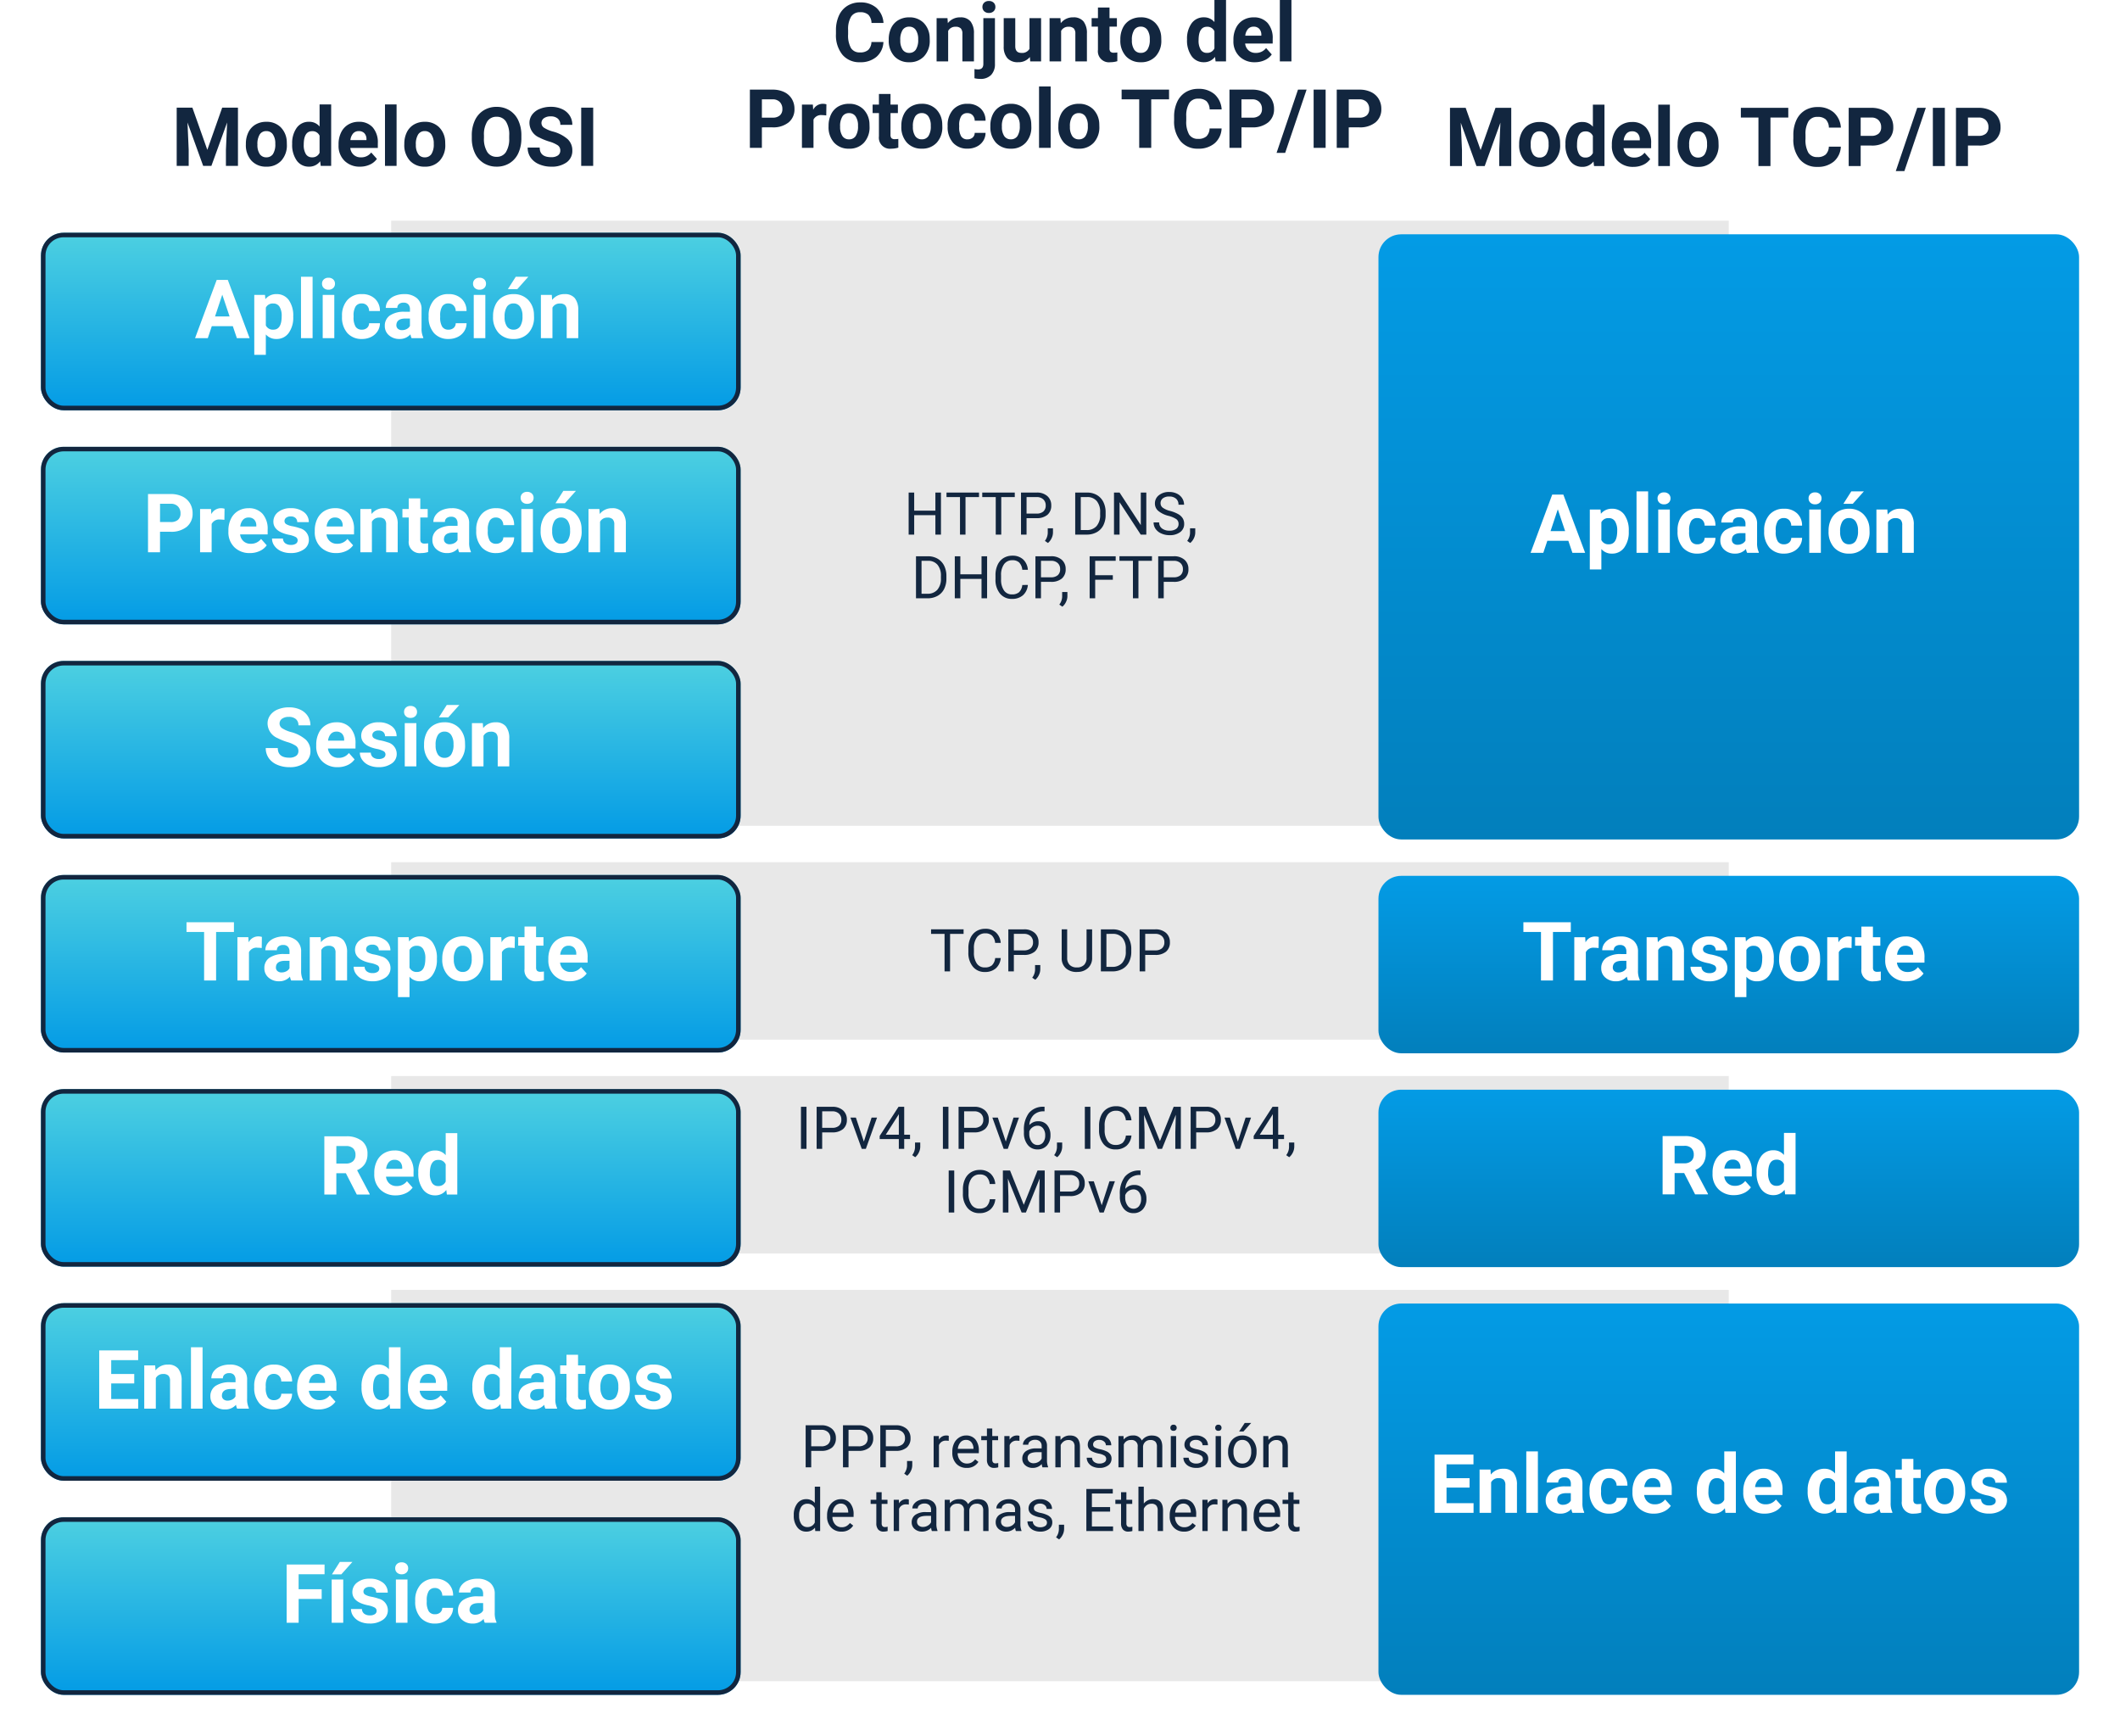 <svg xmlns="http://www.w3.org/2000/svg" xmlns:xlink="http://www.w3.org/1999/xlink" width="465.987" height="381.5" viewBox="0 0 465.987 381.5">
  <defs>
    <linearGradient id="linear-gradient" x1="0.5" x2="0.5" y2="1" gradientUnits="objectBoundingBox">
      <stop offset="0" stop-color="#4dd0e1"/>
      <stop offset="1" stop-color="#039be5"/>
    </linearGradient>
    <filter id="Rectángulo_44495" x="0" y="42.146" width="171.791" height="57.021" filterUnits="userSpaceOnUse">
      <feOffset dy="3" input="SourceAlpha"/>
      <feGaussianBlur stdDeviation="3" result="blur"/>
      <feFlood flood-opacity="0.161"/>
      <feComposite operator="in" in2="blur"/>
      <feComposite in="SourceGraphic"/>
    </filter>
    <linearGradient id="linear-gradient-2" x1="0.5" x2="0.5" y2="1" gradientUnits="objectBoundingBox">
      <stop offset="0" stop-color="#039be5"/>
      <stop offset="1" stop-color="#027fbc"/>
    </linearGradient>
    <filter id="Rectángulo_44507" x="293.987" y="42.5" width="172" height="151" filterUnits="userSpaceOnUse">
      <feOffset dy="3" input="SourceAlpha"/>
      <feGaussianBlur stdDeviation="3" result="blur-2"/>
      <feFlood flood-opacity="0.161"/>
      <feComposite operator="in" in2="blur-2"/>
      <feComposite in="SourceGraphic"/>
    </filter>
    <filter id="Rectángulo_44496" x="0" y="89.201" width="171.791" height="57.021" filterUnits="userSpaceOnUse">
      <feOffset dy="3" input="SourceAlpha"/>
      <feGaussianBlur stdDeviation="3" result="blur-3"/>
      <feFlood flood-opacity="0.161"/>
      <feComposite operator="in" in2="blur-3"/>
      <feComposite in="SourceGraphic"/>
    </filter>
    <filter id="Rectángulo_44498" x="0" y="136.257" width="171.791" height="57.021" filterUnits="userSpaceOnUse">
      <feOffset dy="3" input="SourceAlpha"/>
      <feGaussianBlur stdDeviation="3" result="blur-4"/>
      <feFlood flood-opacity="0.161"/>
      <feComposite operator="in" in2="blur-4"/>
      <feComposite in="SourceGraphic"/>
    </filter>
    <filter id="Rectángulo_44499" x="0" y="183.313" width="171.791" height="57.021" filterUnits="userSpaceOnUse">
      <feOffset dy="3" input="SourceAlpha"/>
      <feGaussianBlur stdDeviation="3" result="blur-5"/>
      <feFlood flood-opacity="0.161"/>
      <feComposite operator="in" in2="blur-5"/>
      <feComposite in="SourceGraphic"/>
    </filter>
    <filter id="Rectángulo_44508" x="293.987" y="183.5" width="172" height="57" filterUnits="userSpaceOnUse">
      <feOffset dy="3" input="SourceAlpha"/>
      <feGaussianBlur stdDeviation="3" result="blur-6"/>
      <feFlood flood-opacity="0.161"/>
      <feComposite operator="in" in2="blur-6"/>
      <feComposite in="SourceGraphic"/>
    </filter>
    <filter id="Rectángulo_44500" x="0" y="230.368" width="171.791" height="57.021" filterUnits="userSpaceOnUse">
      <feOffset dy="3" input="SourceAlpha"/>
      <feGaussianBlur stdDeviation="3" result="blur-7"/>
      <feFlood flood-opacity="0.161"/>
      <feComposite operator="in" in2="blur-7"/>
      <feComposite in="SourceGraphic"/>
    </filter>
    <filter id="Rectángulo_44509" x="293.987" y="230.5" width="172" height="57" filterUnits="userSpaceOnUse">
      <feOffset dy="3" input="SourceAlpha"/>
      <feGaussianBlur stdDeviation="3" result="blur-8"/>
      <feFlood flood-opacity="0.161"/>
      <feComposite operator="in" in2="blur-8"/>
      <feComposite in="SourceGraphic"/>
    </filter>
    <filter id="Rectángulo_44501" x="0" y="324.479" width="171.791" height="57.021" filterUnits="userSpaceOnUse">
      <feOffset dy="3" input="SourceAlpha"/>
      <feGaussianBlur stdDeviation="3" result="blur-9"/>
      <feFlood flood-opacity="0.161"/>
      <feComposite operator="in" in2="blur-9"/>
      <feComposite in="SourceGraphic"/>
    </filter>
    <filter id="Rectángulo_44502" x="0" y="277.423" width="171.791" height="57.021" filterUnits="userSpaceOnUse">
      <feOffset dy="3" input="SourceAlpha"/>
      <feGaussianBlur stdDeviation="3" result="blur-10"/>
      <feFlood flood-opacity="0.161"/>
      <feComposite operator="in" in2="blur-10"/>
      <feComposite in="SourceGraphic"/>
    </filter>
    <filter id="Rectángulo_44510" x="293.987" y="277.5" width="172" height="104" filterUnits="userSpaceOnUse">
      <feOffset dy="3" input="SourceAlpha"/>
      <feGaussianBlur stdDeviation="3" result="blur-11"/>
      <feFlood flood-opacity="0.161"/>
      <feComposite operator="in" in2="blur-11"/>
      <feComposite in="SourceGraphic"/>
    </filter>
  </defs>
  <g id="Grupo_152048" data-name="Grupo 152048" transform="translate(-883.689 -9036.5)">
    <rect id="Rectángulo_44503" data-name="Rectángulo 44503" width="294" height="133" transform="translate(969.676 9085)" fill="#e8e8e8"/>
    <rect id="Rectángulo_44504" data-name="Rectángulo 44504" width="294" height="39" transform="translate(969.676 9226)" fill="#e8e8e8"/>
    <rect id="Rectángulo_44505" data-name="Rectángulo 44505" width="294" height="39" transform="translate(969.676 9273)" fill="#e8e8e8"/>
    <rect id="Rectángulo_44506" data-name="Rectángulo 44506" width="294" height="86" transform="translate(969.676 9320)" fill="#e8e8e8"/>
    <g transform="matrix(1, 0, 0, 1, 883.69, 9036.5)" filter="url(#Rectángulo_44495)">
      <g id="Rectángulo_44495-2" data-name="Rectángulo 44495" transform="translate(9 48.15)" stroke="#12263f" stroke-width="1" fill="url(#linear-gradient)">
        <rect width="153.791" height="39.022" rx="5" stroke="none"/>
        <rect x="0.5" y="0.5" width="152.791" height="38.022" rx="4.5" fill="none"/>
      </g>
    </g>
    <g transform="matrix(1, 0, 0, 1, 883.69, 9036.5)" filter="url(#Rectángulo_44507)">
      <rect id="Rectángulo_44507-2" data-name="Rectángulo 44507" width="154" height="133" rx="5" transform="translate(302.99 48.5)" fill="url(#linear-gradient-2)"/>
    </g>
    <g transform="matrix(1, 0, 0, 1, 883.69, 9036.5)" filter="url(#Rectángulo_44496)">
      <g id="Rectángulo_44496-2" data-name="Rectángulo 44496" transform="translate(9 95.2)" stroke="#12263f" stroke-width="1" fill="url(#linear-gradient)">
        <rect width="153.791" height="39.022" rx="5" stroke="none"/>
        <rect x="0.5" y="0.5" width="152.791" height="38.022" rx="4.5" fill="none"/>
      </g>
    </g>
    <g transform="matrix(1, 0, 0, 1, 883.69, 9036.5)" filter="url(#Rectángulo_44498)">
      <g id="Rectángulo_44498-2" data-name="Rectángulo 44498" transform="translate(9 142.26)" stroke="#12263f" stroke-width="1" fill="url(#linear-gradient)">
        <rect width="153.791" height="39.022" rx="5" stroke="none"/>
        <rect x="0.5" y="0.5" width="152.791" height="38.022" rx="4.5" fill="none"/>
      </g>
    </g>
    <g transform="matrix(1, 0, 0, 1, 883.69, 9036.5)" filter="url(#Rectángulo_44499)">
      <g id="Rectángulo_44499-2" data-name="Rectángulo 44499" transform="translate(9 189.31)" stroke="#12263f" stroke-width="1" fill="url(#linear-gradient)">
        <rect width="153.791" height="39.022" rx="5" stroke="none"/>
        <rect x="0.5" y="0.5" width="152.791" height="38.022" rx="4.5" fill="none"/>
      </g>
    </g>
    <g transform="matrix(1, 0, 0, 1, 883.69, 9036.5)" filter="url(#Rectángulo_44508)">
      <rect id="Rectángulo_44508-2" data-name="Rectángulo 44508" width="154" height="39" rx="5" transform="translate(302.99 189.5)" fill="url(#linear-gradient-2)"/>
    </g>
    <g transform="matrix(1, 0, 0, 1, 883.69, 9036.5)" filter="url(#Rectángulo_44500)">
      <g id="Rectángulo_44500-2" data-name="Rectángulo 44500" transform="translate(9 236.37)" stroke="#12263f" stroke-width="1" fill="url(#linear-gradient)">
        <rect width="153.791" height="39.022" rx="5" stroke="none"/>
        <rect x="0.5" y="0.5" width="152.791" height="38.022" rx="4.5" fill="none"/>
      </g>
    </g>
    <g transform="matrix(1, 0, 0, 1, 883.69, 9036.5)" filter="url(#Rectángulo_44509)">
      <rect id="Rectángulo_44509-2" data-name="Rectángulo 44509" width="154" height="39" rx="5" transform="translate(302.99 236.5)" fill="url(#linear-gradient-2)"/>
    </g>
    <g transform="matrix(1, 0, 0, 1, 883.69, 9036.5)" filter="url(#Rectángulo_44501)">
      <g id="Rectángulo_44501-2" data-name="Rectángulo 44501" transform="translate(9 330.48)" stroke="#12263f" stroke-width="1" fill="url(#linear-gradient)">
        <rect width="153.791" height="39.022" rx="5" stroke="none"/>
        <rect x="0.5" y="0.5" width="152.791" height="38.022" rx="4.5" fill="none"/>
      </g>
    </g>
    <path id="Trazado_194497" data-name="Trazado 194497" d="M-34.255-2.637h-4.623L-39.757,0h-2.8L-37.8-12.8h2.443L-30.564,0h-2.8Zm-3.911-2.136h3.2l-1.608-4.79Zm17.191.105a5.7,5.7,0,0,1-1,3.52A3.2,3.2,0,0,1-24.667.176,2.963,2.963,0,0,1-27-.826V3.656h-2.54V-9.51h2.355l.088.932a2.985,2.985,0,0,1,2.408-1.107,3.22,3.22,0,0,1,2.733,1.3A5.858,5.858,0,0,1-20.975-4.8Zm-2.54-.185a3.743,3.743,0,0,0-.47-2.048,1.532,1.532,0,0,0-1.367-.721A1.663,1.663,0,0,0-27-6.706v3.894a1.692,1.692,0,0,0,1.661.94Q-23.515-1.872-23.515-4.852ZM-16.721,0H-19.27V-13.5h2.549Zm4.772,0H-14.5V-9.51h2.549Zm-2.7-11.971a1.251,1.251,0,0,1,.382-.94,1.436,1.436,0,0,1,1.042-.369,1.44,1.44,0,0,1,1.037.369,1.244,1.244,0,0,1,.387.94,1.247,1.247,0,0,1-.391.949,1.443,1.443,0,0,1-1.033.369,1.443,1.443,0,0,1-1.033-.369A1.247,1.247,0,0,1-14.647-11.971ZM-5.9-1.872a1.666,1.666,0,0,0,1.143-.387A1.355,1.355,0,0,0-4.3-3.287H-1.92a3.258,3.258,0,0,1-.527,1.771A3.48,3.48,0,0,1-3.867-.268,4.442,4.442,0,0,1-5.858.176a4.129,4.129,0,0,1-3.217-1.3A5.13,5.13,0,0,1-10.252-4.7v-.167A5.071,5.071,0,0,1-9.083-8.376a4.08,4.08,0,0,1,3.208-1.31A4,4,0,0,1-3.015-8.67a3.594,3.594,0,0,1,1.094,2.7H-4.3a1.745,1.745,0,0,0-.457-1.206,1.524,1.524,0,0,0-1.16-.464,1.53,1.53,0,0,0-1.34.647,3.749,3.749,0,0,0-.453,2.1v.264a3.8,3.8,0,0,0,.448,2.113A1.549,1.549,0,0,0-5.9-1.872ZM5.041,0a2.821,2.821,0,0,1-.255-.853A3.073,3.073,0,0,1,2.386.176,3.376,3.376,0,0,1,.07-.633,2.6,2.6,0,0,1-.848-2.672,2.687,2.687,0,0,1,.272-4.992,5.529,5.529,0,0,1,3.511-5.81H4.68v-.545a1.567,1.567,0,0,0-.338-1.055,1.331,1.331,0,0,0-1.068-.4A1.513,1.513,0,0,0,2.268-7.5a1.045,1.045,0,0,0-.365.844H-.637a2.551,2.551,0,0,1,.51-1.529,3.37,3.37,0,0,1,1.441-1.1,5.253,5.253,0,0,1,2.092-.4A4.15,4.15,0,0,1,6.2-8.8,3.09,3.09,0,0,1,7.229-6.319V-2.2A4.546,4.546,0,0,0,7.607-.149V0ZM2.94-1.767a2.188,2.188,0,0,0,1.037-.25,1.645,1.645,0,0,0,.7-.672V-4.324H3.731q-1.907,0-2.03,1.318l-.009.149a1.017,1.017,0,0,0,.334.782A1.3,1.3,0,0,0,2.94-1.767Zm10.2-.105a1.666,1.666,0,0,0,1.143-.387,1.355,1.355,0,0,0,.457-1.028h2.382a3.258,3.258,0,0,1-.527,1.771A3.48,3.48,0,0,1,15.17-.268a4.442,4.442,0,0,1-1.991.444,4.129,4.129,0,0,1-3.217-1.3A5.13,5.13,0,0,1,8.785-4.7v-.167A5.071,5.071,0,0,1,9.954-8.376a4.08,4.08,0,0,1,3.208-1.31A4,4,0,0,1,16.022-8.67a3.594,3.594,0,0,1,1.094,2.7H14.735a1.745,1.745,0,0,0-.457-1.206,1.524,1.524,0,0,0-1.16-.464,1.53,1.53,0,0,0-1.34.647,3.749,3.749,0,0,0-.453,2.1v.264a3.8,3.8,0,0,0,.448,2.113A1.549,1.549,0,0,0,13.135-1.872ZM21.248,0H18.7V-9.51h2.549Zm-2.7-11.971a1.251,1.251,0,0,1,.382-.94,1.436,1.436,0,0,1,1.042-.369,1.44,1.44,0,0,1,1.037.369,1.244,1.244,0,0,1,.387.94,1.247,1.247,0,0,1-.391.949,1.443,1.443,0,0,1-1.033.369,1.443,1.443,0,0,1-1.033-.369A1.247,1.247,0,0,1,18.549-11.971Zm4.395,7.128a5.64,5.64,0,0,1,.545-2.522,3.989,3.989,0,0,1,1.569-1.714,4.577,4.577,0,0,1,2.377-.606,4.33,4.33,0,0,1,3.142,1.178,4.727,4.727,0,0,1,1.358,3.2l.018.65a4.97,4.97,0,0,1-1.222,3.511A4.247,4.247,0,0,1,27.453.176,4.268,4.268,0,0,1,24.17-1.143a5.058,5.058,0,0,1-1.226-3.586Zm2.54.18a3.555,3.555,0,0,0,.51,2.073,1.682,1.682,0,0,0,1.459.717,1.686,1.686,0,0,0,1.441-.709,3.89,3.89,0,0,0,.519-2.267,3.519,3.519,0,0,0-.519-2.06,1.686,1.686,0,0,0-1.459-.731,1.658,1.658,0,0,0-1.441.726A3.955,3.955,0,0,0,25.484-4.662ZM27.936-13.5H30.7L28.27-10.775H26.2Zm7.919,3.99.079,1.1a3.32,3.32,0,0,1,2.733-1.274,2.759,2.759,0,0,1,2.25.888,4.142,4.142,0,0,1,.756,2.654V0h-2.54V-6.082a1.648,1.648,0,0,0-.352-1.173,1.574,1.574,0,0,0-1.169-.365A1.747,1.747,0,0,0,36-6.706V0h-2.54V-9.51Z" transform="translate(969.12 9110.828)" fill="#fff"/>
    <path id="Trazado_194496" data-name="Trazado 194496" d="M-42.407-12.8l3.287,9.281,3.27-9.281h3.463V0h-2.646V-3.5l.264-6.038L-38.224,0h-1.811l-3.445-9.527.264,6.029V0h-2.637V-12.8Zm11.76,7.954A5.64,5.64,0,0,1-30.1-7.365a3.989,3.989,0,0,1,1.569-1.714,4.577,4.577,0,0,1,2.377-.606,4.33,4.33,0,0,1,3.142,1.178,4.727,4.727,0,0,1,1.358,3.2l.018.65A4.97,4.97,0,0,1-22.86-1.147,4.247,4.247,0,0,1-26.139.176a4.268,4.268,0,0,1-3.283-1.318,5.058,5.058,0,0,1-1.226-3.586Zm2.54.18a3.555,3.555,0,0,0,.51,2.073,1.682,1.682,0,0,0,1.459.717A1.686,1.686,0,0,0-24.7-2.581a3.89,3.89,0,0,0,.519-2.267,3.519,3.519,0,0,0-.519-2.06,1.686,1.686,0,0,0-1.459-.731,1.658,1.658,0,0,0-1.441.726A3.955,3.955,0,0,0-28.107-4.662Zm7.638-.163a5.731,5.731,0,0,1,1-3.542,3.237,3.237,0,0,1,2.729-1.318,2.913,2.913,0,0,1,2.294,1.037V-13.5H-11.9V0h-2.294l-.123-1.011A2.989,2.989,0,0,1-16.761.176a3.228,3.228,0,0,1-2.694-1.323A5.916,5.916,0,0,1-20.47-4.825Zm2.54.189a3.754,3.754,0,0,0,.466,2.051,1.517,1.517,0,0,0,1.354.713,1.7,1.7,0,0,0,1.661-.995V-6.625a1.675,1.675,0,0,0-1.644-.995Q-17.93-7.62-17.93-4.636ZM-5.555.176A4.668,4.668,0,0,1-8.96-1.107a4.561,4.561,0,0,1-1.314-3.419v-.246a5.745,5.745,0,0,1,.554-2.562,4.064,4.064,0,0,1,1.569-1.74,4.4,4.4,0,0,1,2.316-.611,3.947,3.947,0,0,1,3.072,1.23A5,5,0,0,1-1.644-4.966v1.037H-7.7a2.36,2.36,0,0,0,.743,1.494,2.245,2.245,0,0,0,1.569.563A2.742,2.742,0,0,0-3.094-2.936l1.248,1.4A3.813,3.813,0,0,1-3.393-.277,5.075,5.075,0,0,1-5.555.176Zm-.29-7.813a1.587,1.587,0,0,0-1.226.512,2.651,2.651,0,0,0-.6,1.466H-4.14v-.2A1.891,1.891,0,0,0-4.6-7.174,1.638,1.638,0,0,0-5.845-7.638ZM2.479,0H-.07V-13.5H2.479Zm1.7-4.843A5.64,5.64,0,0,1,4.72-7.365,3.989,3.989,0,0,1,6.289-9.079a4.577,4.577,0,0,1,2.377-.606,4.33,4.33,0,0,1,3.142,1.178,4.727,4.727,0,0,1,1.358,3.2l.018.65a4.97,4.97,0,0,1-1.222,3.511A4.247,4.247,0,0,1,8.684.176,4.268,4.268,0,0,1,5.4-1.143,5.058,5.058,0,0,1,4.175-4.729Zm2.54.18a3.555,3.555,0,0,0,.51,2.073,1.682,1.682,0,0,0,1.459.717,1.686,1.686,0,0,0,1.441-.709,3.89,3.89,0,0,0,.519-2.267,3.519,3.519,0,0,0-.519-2.06,1.686,1.686,0,0,0-1.459-.731,1.658,1.658,0,0,0-1.441.726A3.955,3.955,0,0,0,6.715-4.662ZM29.909-6.108a7.725,7.725,0,0,1-.668,3.313A5.03,5.03,0,0,1,27.33-.6a5.288,5.288,0,0,1-2.852.773,5.324,5.324,0,0,1-2.839-.765,5.08,5.08,0,0,1-1.934-2.184,7.5,7.5,0,0,1-.694-3.265v-.633A7.685,7.685,0,0,1,19.692-10,5.072,5.072,0,0,1,21.617-12.2a5.3,5.3,0,0,1,2.843-.769A5.3,5.3,0,0,1,27.3-12.2,5.072,5.072,0,0,1,29.228-10a7.663,7.663,0,0,1,.681,3.318Zm-2.672-.58a5.385,5.385,0,0,0-.721-3.059,2.349,2.349,0,0,0-2.057-1.046A2.349,2.349,0,0,0,22.412-9.76a5.324,5.324,0,0,0-.729,3.028v.624A5.453,5.453,0,0,0,22.4-3.067a2.342,2.342,0,0,0,2.074,1.081,2.321,2.321,0,0,0,2.039-1.042,5.421,5.421,0,0,0,.721-3.037ZM38.461-3.357A1.353,1.353,0,0,0,37.934-4.5a6.917,6.917,0,0,0-1.9-.844,13.458,13.458,0,0,1-2.171-.875A3.547,3.547,0,0,1,31.685-9.4a3.09,3.09,0,0,1,.584-1.85,3.812,3.812,0,0,1,1.679-1.27,6.318,6.318,0,0,1,2.457-.457,5.751,5.751,0,0,1,2.443.5,3.891,3.891,0,0,1,1.666,1.4,3.668,3.668,0,0,1,.593,2.057H38.47a1.726,1.726,0,0,0-.554-1.367,2.276,2.276,0,0,0-1.556-.488,2.432,2.432,0,0,0-1.5.409,1.289,1.289,0,0,0-.536,1.077,1.235,1.235,0,0,0,.628,1.046,7.1,7.1,0,0,0,1.85.791,7.994,7.994,0,0,1,3.278,1.679,3.343,3.343,0,0,1,1.028,2.5A3.08,3.08,0,0,1,39.85-.769a5.5,5.5,0,0,1-3.384.945,6.534,6.534,0,0,1-2.689-.541,4.256,4.256,0,0,1-1.85-1.481,3.793,3.793,0,0,1-.637-2.18h2.646q0,2.118,2.531,2.118a2.462,2.462,0,0,0,1.468-.382A1.244,1.244,0,0,0,38.461-3.357ZM45.694,0H43.058V-12.8h2.637Z" transform="translate(968.381 9072.954)" fill="#12263f"/>
    <path id="Trazado_194506" data-name="Trazado 194506" d="M-52.714,0h-1.219V-9.242h1.219Zm3.447-3.618V0h-1.219V-9.242h3.409a3.425,3.425,0,0,1,2.377.774,2.625,2.625,0,0,1,.86,2.05,2.591,2.591,0,0,1-.841,2.073,3.578,3.578,0,0,1-2.409.727Zm0-1h2.19a2.19,2.19,0,0,0,1.5-.461,1.686,1.686,0,0,0,.521-1.332,1.742,1.742,0,0,0-.521-1.323,2.051,2.051,0,0,0-1.428-.515h-2.26Zm9.16,3.021,1.7-5.275h1.2L-39.67,0h-.9l-2.488-6.868h1.2ZM-31.24-3.1h1.282v.958H-31.24V0h-1.181V-2.146h-4.208v-.692l4.139-6.4h1.25Zm-4.056,0h2.875V-7.636l-.14.254Zm6.481,4.945-.667-.457A3.063,3.063,0,0,0-28.86-.33V-1.39h1.149v.92A2.891,2.891,0,0,1-28.025.813,3,3,0,0,1-28.815,1.841ZM-21.515,0h-1.219V-9.242h1.219Zm3.447-3.618V0h-1.219V-9.242h3.409a3.425,3.425,0,0,1,2.377.774,2.625,2.625,0,0,1,.86,2.05,2.591,2.591,0,0,1-.841,2.073,3.578,3.578,0,0,1-2.409.727Zm0-1h2.19a2.19,2.19,0,0,0,1.5-.461,1.686,1.686,0,0,0,.521-1.332,1.742,1.742,0,0,0-.521-1.323,2.051,2.051,0,0,0-1.428-.515h-2.26Zm9.16,3.021,1.7-5.275h1.2L-8.471,0h-.9l-2.488-6.868h1.2ZM-.39-9.249v1H-.606a3.092,3.092,0,0,0-2.184.813,3.381,3.381,0,0,0-.939,2.215,2.507,2.507,0,0,1,1.993-.838A2.4,2.4,0,0,1,.19-5.211a3.281,3.281,0,0,1,.72,2.2A3.27,3.27,0,0,1,.133-.73,2.678,2.678,0,0,1-1.952.127,2.638,2.638,0,0,1-4.1-.892a4.038,4.038,0,0,1-.825-2.625v-.451a6.084,6.084,0,0,1,1.089-3.9A4,4,0,0,1-.6-9.249ZM-1.933-5.084a1.874,1.874,0,0,0-1.111.362,1.885,1.885,0,0,0-.7.908v.432a3.032,3.032,0,0,0,.514,1.841,1.541,1.541,0,0,0,1.282.7A1.493,1.493,0,0,0-.7-1.428a2.423,2.423,0,0,0,.454-1.53A2.424,2.424,0,0,0-.711-4.5,1.475,1.475,0,0,0-1.933-5.084ZM2.384,1.841l-.667-.457A3.063,3.063,0,0,0,2.339-.33V-1.39H3.488v.92A2.891,2.891,0,0,1,3.174.813,3,3,0,0,1,2.384,1.841ZM9.683,0H8.465V-9.242H9.683ZM18.71-2.933A3.4,3.4,0,0,1,17.627-.67a3.547,3.547,0,0,1-2.422.8,3.257,3.257,0,0,1-2.625-1.174,4.724,4.724,0,0,1-.987-3.142v-.889a5.266,5.266,0,0,1,.46-2.266,3.438,3.438,0,0,1,1.3-1.5,3.632,3.632,0,0,1,1.955-.524,3.34,3.34,0,0,1,2.361.822A3.441,3.441,0,0,1,18.71-6.271H17.485a2.655,2.655,0,0,0-.689-1.6,2.084,2.084,0,0,0-1.482-.5,2.181,2.181,0,0,0-1.831.864,3.966,3.966,0,0,0-.663,2.459v.9a4.077,4.077,0,0,0,.628,2.4,2.031,2.031,0,0,0,1.758.889,2.345,2.345,0,0,0,1.558-.46,2.554,2.554,0,0,0,.72-1.6Zm3.237-6.31L24.969-1.7,27.99-9.242h1.581V0H28.352V-3.6l.114-3.885L25.432,0H24.5L21.471-7.465,21.592-3.6V0H20.373V-9.242ZM32.941-3.618V0H31.722V-9.242h3.409a3.425,3.425,0,0,1,2.377.774,2.625,2.625,0,0,1,.86,2.05,2.591,2.591,0,0,1-.841,2.073,3.578,3.578,0,0,1-2.409.727Zm0-1h2.19a2.19,2.19,0,0,0,1.5-.461,1.686,1.686,0,0,0,.521-1.332,1.742,1.742,0,0,0-.521-1.323A2.051,2.051,0,0,0,35.2-8.246h-2.26ZM42.1-1.593l1.7-5.275H45L42.539,0h-.9L39.156-6.868h1.2ZM50.969-3.1h1.282v.958H50.969V0H49.788V-2.146H45.579v-.692l4.139-6.4h1.25Zm-4.056,0h2.875V-7.636l-.14.254Zm6.481,4.945-.667-.457A3.063,3.063,0,0,0,53.349-.33V-1.39H54.5v.92A2.891,2.891,0,0,1,54.184.813,3,3,0,0,1,53.393,1.841ZM-20.24,14h-1.219V4.758h1.219Zm9.026-2.933A3.4,3.4,0,0,1-12.3,13.33a3.547,3.547,0,0,1-2.422.8,3.257,3.257,0,0,1-2.625-1.174,4.724,4.724,0,0,1-.987-3.142V8.922a5.266,5.266,0,0,1,.46-2.266,3.438,3.438,0,0,1,1.3-1.5,3.632,3.632,0,0,1,1.955-.524,3.34,3.34,0,0,1,2.361.822,3.441,3.441,0,0,1,1.035,2.276h-1.225a2.655,2.655,0,0,0-.689-1.6,2.084,2.084,0,0,0-1.482-.5,2.181,2.181,0,0,0-1.831.864A3.966,3.966,0,0,0-17.1,8.95v.9a4.077,4.077,0,0,0,.628,2.4,2.031,2.031,0,0,0,1.758.889,2.345,2.345,0,0,0,1.558-.46,2.554,2.554,0,0,0,.72-1.6Zm3.237-6.31L-4.954,12.3l3.021-7.541H-.352V14H-1.571V10.4l.114-3.885L-4.491,14h-.933L-8.452,6.535l.121,3.866V14H-9.55V4.758ZM3.018,10.382V14H1.8V4.758H5.208a3.425,3.425,0,0,1,2.377.774,2.625,2.625,0,0,1,.86,2.05A2.591,2.591,0,0,1,7.6,9.655a3.578,3.578,0,0,1-2.409.727Zm0-1h2.19a2.19,2.19,0,0,0,1.5-.461,1.686,1.686,0,0,0,.521-1.332,1.742,1.742,0,0,0-.521-1.323,2.051,2.051,0,0,0-1.428-.515H3.018Zm9.16,3.021,1.7-5.275h1.2L12.616,14h-.9L9.233,7.132h1.2ZM20.7,4.751v1h-.216a3.092,3.092,0,0,0-2.184.813,3.381,3.381,0,0,0-.939,2.215,2.507,2.507,0,0,1,1.993-.838,2.4,2.4,0,0,1,1.927.851,3.281,3.281,0,0,1,.72,2.2,3.27,3.27,0,0,1-.778,2.285,2.678,2.678,0,0,1-2.085.857,2.638,2.638,0,0,1-2.152-1.019,4.038,4.038,0,0,1-.825-2.625v-.451a6.084,6.084,0,0,1,1.089-3.9,4,4,0,0,1,3.24-1.381ZM19.154,8.916a1.974,1.974,0,0,0-1.815,1.27v.432a3.032,3.032,0,0,0,.514,1.841,1.541,1.541,0,0,0,1.282.7,1.493,1.493,0,0,0,1.247-.584,2.423,2.423,0,0,0,.454-1.53,2.424,2.424,0,0,0-.46-1.539A1.475,1.475,0,0,0,19.154,8.916Z" transform="translate(1113.676 9289)" fill="#12263f"/>
    <path id="Trazado_194507" data-name="Trazado 194507" d="M-51.676-3.618V0H-52.9V-9.242h3.409a3.425,3.425,0,0,1,2.377.774,2.625,2.625,0,0,1,.86,2.05,2.591,2.591,0,0,1-.841,2.073,3.578,3.578,0,0,1-2.409.727Zm0-1h2.19a2.19,2.19,0,0,0,1.5-.461,1.686,1.686,0,0,0,.521-1.332,1.742,1.742,0,0,0-.521-1.323,2.051,2.051,0,0,0-1.428-.515h-2.26Zm8.2,1V0h-1.219V-9.242h3.409a3.425,3.425,0,0,1,2.377.774,2.625,2.625,0,0,1,.86,2.05,2.591,2.591,0,0,1-.841,2.073,3.578,3.578,0,0,1-2.409.727Zm0-1h2.19a2.19,2.19,0,0,0,1.5-.461,1.686,1.686,0,0,0,.521-1.332,1.742,1.742,0,0,0-.521-1.323,2.051,2.051,0,0,0-1.428-.515h-2.26Zm8.2,1V0h-1.219V-9.242h3.409a3.425,3.425,0,0,1,2.377.774,2.625,2.625,0,0,1,.86,2.05,2.591,2.591,0,0,1-.841,2.073,3.578,3.578,0,0,1-2.409.727Zm0-1h2.19a2.19,2.19,0,0,0,1.5-.461,1.686,1.686,0,0,0,.521-1.332,1.742,1.742,0,0,0-.521-1.323,2.051,2.051,0,0,0-1.428-.515h-2.26Zm4.7,6.456-.667-.457A3.063,3.063,0,0,0-30.615-.33V-1.39h1.149v.92A2.891,2.891,0,0,1-29.78.813,3,3,0,0,1-30.57,1.841Zm9.128-7.655a3.519,3.519,0,0,0-.578-.044,1.547,1.547,0,0,0-1.568.984V0h-1.174V-6.868h1.143l.019.793A1.829,1.829,0,0,1-21.963-7a1.2,1.2,0,0,1,.521.089ZM-17.513.127A3,3,0,0,1-19.786-.79a3.4,3.4,0,0,1-.876-2.453v-.216a4.121,4.121,0,0,1,.39-1.825,3.045,3.045,0,0,1,1.092-1.257A2.745,2.745,0,0,1-17.659-7a2.572,2.572,0,0,1,2.082.882,3.82,3.82,0,0,1,.743,2.526V-3.1h-4.653a2.441,2.441,0,0,0,.594,1.641,1.866,1.866,0,0,0,1.444.625A2.045,2.045,0,0,0-16.4-1.085a2.648,2.648,0,0,0,.755-.673l.717.559A2.884,2.884,0,0,1-17.513.127Zm-.146-6.157a1.566,1.566,0,0,0-1.193.517,2.515,2.515,0,0,0-.6,1.45h3.44v-.089a2.237,2.237,0,0,0-.482-1.387A1.475,1.475,0,0,0-17.659-6.03Zm5.776-2.5v1.663H-10.6v.908h-1.282V-1.7a.953.953,0,0,0,.171.62.721.721,0,0,0,.584.207,2.843,2.843,0,0,0,.559-.076V0a3.424,3.424,0,0,1-.9.126,1.462,1.462,0,0,1-1.187-.476,2.045,2.045,0,0,1-.4-1.352V-5.96h-1.25v-.908h1.25V-8.531ZM-5.91-5.814a3.519,3.519,0,0,0-.578-.044,1.547,1.547,0,0,0-1.568.984V0H-9.229V-6.868h1.143l.019.793A1.829,1.829,0,0,1-6.43-7a1.2,1.2,0,0,1,.521.089ZM-.844,0a2.467,2.467,0,0,1-.165-.724A2.62,2.62,0,0,1-2.964.127,2.424,2.424,0,0,1-4.631-.448,1.859,1.859,0,0,1-5.281-1.9a1.942,1.942,0,0,1,.816-1.666,3.846,3.846,0,0,1,2.295-.594h1.143V-4.7A1.319,1.319,0,0,0-1.4-5.684a1.48,1.48,0,0,0-1.085-.365,1.712,1.712,0,0,0-1.054.317.935.935,0,0,0-.425.768H-5.142a1.621,1.621,0,0,1,.365-.993,2.491,2.491,0,0,1,.99-.759A3.331,3.331,0,0,1-2.412-7,2.715,2.715,0,0,1-.552-6.4a2.141,2.141,0,0,1,.7,1.635v3.161A3.865,3.865,0,0,0,.387-.1V0ZM-2.793-.9a2.064,2.064,0,0,0,1.047-.286,1.728,1.728,0,0,0,.717-.743V-3.333h-.92q-2.158,0-2.158,1.263a1.069,1.069,0,0,0,.368.863A1.415,1.415,0,0,0-2.793-.9ZM3.1-6.868,3.136-6A2.5,2.5,0,0,1,5.192-7q2.177,0,2.2,2.457V0H6.214V-4.545a1.581,1.581,0,0,0-.34-1.1A1.361,1.361,0,0,0,4.837-6a1.7,1.7,0,0,0-1,.3,2.069,2.069,0,0,0-.673.8V0H1.987V-6.868ZM13.159-1.822a.865.865,0,0,0-.359-.74,3.452,3.452,0,0,0-1.25-.454,5.912,5.912,0,0,1-1.416-.457,2.014,2.014,0,0,1-.774-.635,1.518,1.518,0,0,1-.251-.876,1.782,1.782,0,0,1,.714-1.428A2.789,2.789,0,0,1,11.648-7a2.87,2.87,0,0,1,1.895.6A1.915,1.915,0,0,1,14.27-4.85H13.089a1.06,1.06,0,0,0-.409-.832,1.534,1.534,0,0,0-1.031-.349,1.605,1.605,0,0,0-1,.279.879.879,0,0,0-.362.73.712.712,0,0,0,.336.641,4.139,4.139,0,0,0,1.216.413,6.334,6.334,0,0,1,1.425.47,2.079,2.079,0,0,1,.809.657,1.615,1.615,0,0,1,.263.936A1.758,1.758,0,0,1,13.6-.428a3.089,3.089,0,0,1-1.911.555,3.459,3.459,0,0,1-1.46-.292,2.375,2.375,0,0,1-.993-.816,1.966,1.966,0,0,1-.359-1.133h1.174a1.216,1.216,0,0,0,.473.936,1.835,1.835,0,0,0,1.165.346,1.894,1.894,0,0,0,1.07-.27A.829.829,0,0,0,13.159-1.822Zm3.809-5.046L17-6.106A2.536,2.536,0,0,1,19.037-7,1.964,1.964,0,0,1,21-5.891a2.6,2.6,0,0,1,.892-.8,2.634,2.634,0,0,1,1.3-.3q2.26,0,2.3,2.393V0H24.312V-4.532a1.577,1.577,0,0,0-.336-1.1A1.482,1.482,0,0,0,22.845-6a1.557,1.557,0,0,0-1.085.39,1.584,1.584,0,0,0-.5,1.051V0H20.078V-4.5A1.31,1.31,0,0,0,18.611-6a1.571,1.571,0,0,0-1.581.984V0H15.856V-6.868ZM28.533,0H27.358V-6.868h1.174Zm-1.27-8.69a.7.7,0,0,1,.175-.482.655.655,0,0,1,.517-.2.666.666,0,0,1,.521.2.694.694,0,0,1,.178.482.671.671,0,0,1-.178.476.678.678,0,0,1-.521.19.667.667,0,0,1-.517-.19A.678.678,0,0,1,27.263-8.69Zm7.147,6.868a.865.865,0,0,0-.359-.74,3.452,3.452,0,0,0-1.25-.454,5.912,5.912,0,0,1-1.416-.457,2.014,2.014,0,0,1-.774-.635,1.518,1.518,0,0,1-.251-.876,1.782,1.782,0,0,1,.714-1.428A2.789,2.789,0,0,1,32.9-7a2.87,2.87,0,0,1,1.895.6,1.915,1.915,0,0,1,.727,1.542H34.341a1.06,1.06,0,0,0-.409-.832A1.534,1.534,0,0,0,32.9-6.03a1.605,1.605,0,0,0-1,.279.879.879,0,0,0-.362.73.712.712,0,0,0,.336.641,4.139,4.139,0,0,0,1.216.413,6.334,6.334,0,0,1,1.425.47,2.079,2.079,0,0,1,.809.657,1.615,1.615,0,0,1,.263.936,1.758,1.758,0,0,1-.736,1.476,3.089,3.089,0,0,1-1.911.555,3.459,3.459,0,0,1-1.46-.292,2.375,2.375,0,0,1-.993-.816,1.966,1.966,0,0,1-.359-1.133H31.3a1.216,1.216,0,0,0,.473.936,1.835,1.835,0,0,0,1.165.346,1.894,1.894,0,0,0,1.07-.27A.829.829,0,0,0,34.411-1.822ZM38.391,0H37.216V-6.868h1.174Zm-1.27-8.69a.7.7,0,0,1,.175-.482.655.655,0,0,1,.517-.2.666.666,0,0,1,.521.2.694.694,0,0,1,.178.482.671.671,0,0,1-.178.476.678.678,0,0,1-.521.19.667.667,0,0,1-.517-.19A.678.678,0,0,1,37.121-8.69ZM39.958-3.5a4.057,4.057,0,0,1,.4-1.815,2.96,2.96,0,0,1,1.1-1.244A3.007,3.007,0,0,1,43.075-7a2.9,2.9,0,0,1,2.269.971,3.736,3.736,0,0,1,.866,2.583v.083a4.092,4.092,0,0,1-.384,1.8,2.916,2.916,0,0,1-1.1,1.241,3.041,3.041,0,0,1-1.641.444,2.889,2.889,0,0,1-2.263-.971,3.718,3.718,0,0,1-.866-2.571Zm1.181.14a2.938,2.938,0,0,0,.53,1.834,1.7,1.7,0,0,0,1.419.692,1.686,1.686,0,0,0,1.422-.7A3.213,3.213,0,0,0,45.037-3.5,2.933,2.933,0,0,0,44.5-5.329a1.705,1.705,0,0,0-1.425-.7,1.686,1.686,0,0,0-1.4.692A3.189,3.189,0,0,0,41.139-3.358ZM43.608-9.75H45.03l-1.7,1.866-.946,0Zm5.186,2.882L48.833-6A2.5,2.5,0,0,1,50.889-7q2.177,0,2.2,2.457V0H51.911V-4.545a1.581,1.581,0,0,0-.34-1.1A1.361,1.361,0,0,0,50.534-6a1.7,1.7,0,0,0-1,.3,2.069,2.069,0,0,0-.673.8V0H47.684V-6.868ZM-55.51,10.509a4.023,4.023,0,0,1,.749-2.542A2.369,2.369,0,0,1-52.8,7a2.382,2.382,0,0,1,1.911.825V4.25h1.174V14h-1.079l-.057-.736a2.391,2.391,0,0,1-1.961.863,2.346,2.346,0,0,1-1.946-.978A4.069,4.069,0,0,1-55.51,10.6Zm1.174.133a3.046,3.046,0,0,0,.482,1.828,1.56,1.56,0,0,0,1.333.66,1.713,1.713,0,0,0,1.631-1V8.973A1.726,1.726,0,0,0-52.508,8a1.567,1.567,0,0,0-1.346.667A3.354,3.354,0,0,0-54.336,10.642Zm9.293,3.485a3,3,0,0,1-2.272-.917,3.4,3.4,0,0,1-.876-2.453v-.216a4.121,4.121,0,0,1,.39-1.825,3.045,3.045,0,0,1,1.092-1.257A2.745,2.745,0,0,1-45.189,7a2.572,2.572,0,0,1,2.082.882,3.82,3.82,0,0,1,.743,2.526V10.9h-4.653a2.441,2.441,0,0,0,.594,1.641,1.866,1.866,0,0,0,1.444.625,2.045,2.045,0,0,0,1.054-.254,2.648,2.648,0,0,0,.755-.673l.717.559A2.884,2.884,0,0,1-45.043,14.127Zm-.146-6.157a1.566,1.566,0,0,0-1.193.517,2.515,2.515,0,0,0-.6,1.45h3.44V9.849a2.237,2.237,0,0,0-.482-1.387A1.475,1.475,0,0,0-45.189,7.97Zm8.995-2.5V7.132h1.282V8.04h-1.282V12.3a.953.953,0,0,0,.171.62.721.721,0,0,0,.584.207,2.843,2.843,0,0,0,.559-.076V14a3.424,3.424,0,0,1-.9.126,1.462,1.462,0,0,1-1.187-.476,2.045,2.045,0,0,1-.4-1.352V8.04h-1.25V7.132h1.25V5.469Zm5.973,2.717a3.519,3.519,0,0,0-.578-.044,1.547,1.547,0,0,0-1.568.984V14h-1.174V7.132H-32.4l.019.793A1.829,1.829,0,0,1-30.742,7a1.2,1.2,0,0,1,.521.089ZM-25.156,14a2.467,2.467,0,0,1-.165-.724,2.62,2.62,0,0,1-1.955.851,2.424,2.424,0,0,1-1.666-.574,1.859,1.859,0,0,1-.651-1.457,1.942,1.942,0,0,1,.816-1.666,3.846,3.846,0,0,1,2.295-.594h1.143V9.3a1.319,1.319,0,0,0-.368-.981,1.48,1.48,0,0,0-1.085-.365,1.712,1.712,0,0,0-1.054.317.935.935,0,0,0-.425.768h-1.181a1.621,1.621,0,0,1,.365-.993,2.491,2.491,0,0,1,.99-.759A3.331,3.331,0,0,1-26.724,7a2.715,2.715,0,0,1,1.86.594,2.141,2.141,0,0,1,.7,1.635v3.161a3.865,3.865,0,0,0,.241,1.5V14Zm-1.949-.9a2.064,2.064,0,0,0,1.047-.286,1.728,1.728,0,0,0,.717-.743V10.667h-.92q-2.158,0-2.158,1.263a1.069,1.069,0,0,0,.368.863A1.415,1.415,0,0,0-27.1,13.1Zm5.884-5.973.032.762A2.536,2.536,0,0,1-19.151,7a1.964,1.964,0,0,1,1.961,1.1,2.6,2.6,0,0,1,.892-.8A2.634,2.634,0,0,1-15,7q2.26,0,2.3,2.393V14h-1.174V9.468a1.577,1.577,0,0,0-.336-1.1A1.482,1.482,0,0,0-15.342,8a1.557,1.557,0,0,0-1.085.39,1.584,1.584,0,0,0-.5,1.051V14H-18.11V9.5A1.31,1.31,0,0,0-19.576,8a1.571,1.571,0,0,0-1.581.984V14h-1.174V7.132ZM-6.69,14a2.467,2.467,0,0,1-.165-.724,2.62,2.62,0,0,1-1.955.851,2.424,2.424,0,0,1-1.666-.574,1.859,1.859,0,0,1-.651-1.457,1.942,1.942,0,0,1,.816-1.666,3.846,3.846,0,0,1,2.295-.594h1.143V9.3a1.319,1.319,0,0,0-.368-.981,1.48,1.48,0,0,0-1.085-.365,1.712,1.712,0,0,0-1.054.317.935.935,0,0,0-.425.768h-1.181a1.621,1.621,0,0,1,.365-.993,2.491,2.491,0,0,1,.99-.759A3.331,3.331,0,0,1-8.258,7,2.715,2.715,0,0,1-6.4,7.6a2.141,2.141,0,0,1,.7,1.635v3.161a3.865,3.865,0,0,0,.241,1.5V14Zm-1.949-.9a2.064,2.064,0,0,0,1.047-.286,1.728,1.728,0,0,0,.717-.743V10.667h-.92q-2.158,0-2.158,1.263a1.069,1.069,0,0,0,.368.863A1.415,1.415,0,0,0-8.639,13.1ZM.14,12.178a.865.865,0,0,0-.359-.74,3.452,3.452,0,0,0-1.25-.454,5.912,5.912,0,0,1-1.416-.457,2.014,2.014,0,0,1-.774-.635,1.518,1.518,0,0,1-.251-.876A1.782,1.782,0,0,1-3.2,7.589,2.789,2.789,0,0,1-1.371,7a2.87,2.87,0,0,1,1.895.6A1.915,1.915,0,0,1,1.25,9.15H.07A1.06,1.06,0,0,0-.34,8.319,1.534,1.534,0,0,0-1.371,7.97a1.605,1.605,0,0,0-1,.279.879.879,0,0,0-.362.73A.712.712,0,0,0-2.4,9.62a4.139,4.139,0,0,0,1.216.413,6.334,6.334,0,0,1,1.425.47,2.079,2.079,0,0,1,.809.657,1.615,1.615,0,0,1,.263.936,1.758,1.758,0,0,1-.736,1.476,3.089,3.089,0,0,1-1.911.555,3.459,3.459,0,0,1-1.46-.292,2.375,2.375,0,0,1-.993-.816,1.966,1.966,0,0,1-.359-1.133h1.174a1.216,1.216,0,0,0,.473.936,1.835,1.835,0,0,0,1.165.346,1.894,1.894,0,0,0,1.07-.27A.829.829,0,0,0,.14,12.178Zm2.666,3.663-.667-.457a3.063,3.063,0,0,0,.622-1.714V12.61H3.91v.92A2.891,2.891,0,0,1,3.6,14.813,3,3,0,0,1,2.806,15.841ZM14.022,9.728H10.017V13h4.653v1H8.8V4.758h5.808v1H10.017V8.731h4.005ZM17.6,5.469V7.132h1.282V8.04H17.6V12.3a.953.953,0,0,0,.171.62.721.721,0,0,0,.584.207,2.843,2.843,0,0,0,.559-.076V14a3.424,3.424,0,0,1-.9.126,1.462,1.462,0,0,1-1.187-.476,2.045,2.045,0,0,1-.4-1.352V8.04h-1.25V7.132h1.25V5.469Zm3.828,2.495A2.5,2.5,0,0,1,23.455,7q2.177,0,2.2,2.457V14H24.477V9.455a1.581,1.581,0,0,0-.34-1.1A1.361,1.361,0,0,0,23.1,8a1.7,1.7,0,0,0-1,.3,2.069,2.069,0,0,0-.673.8V14H20.249V4.25h1.174Zm8.836,6.164a3,3,0,0,1-2.272-.917,3.4,3.4,0,0,1-.876-2.453v-.216a4.121,4.121,0,0,1,.39-1.825,3.045,3.045,0,0,1,1.092-1.257A2.745,2.745,0,0,1,30.113,7a2.572,2.572,0,0,1,2.082.882,3.82,3.82,0,0,1,.743,2.526V10.9H28.285a2.441,2.441,0,0,0,.594,1.641,1.866,1.866,0,0,0,1.444.625,2.045,2.045,0,0,0,1.054-.254,2.648,2.648,0,0,0,.755-.673l.717.559A2.884,2.884,0,0,1,30.259,14.127ZM30.113,7.97a1.566,1.566,0,0,0-1.193.517,2.515,2.515,0,0,0-.6,1.45h3.44V9.849a2.237,2.237,0,0,0-.482-1.387A1.475,1.475,0,0,0,30.113,7.97Zm7.5.216a3.519,3.519,0,0,0-.578-.044,1.547,1.547,0,0,0-1.568.984V14H34.3V7.132h1.143l.019.793A1.829,1.829,0,0,1,37.1,7a1.2,1.2,0,0,1,.521.089Zm2.19-1.054L39.844,8A2.5,2.5,0,0,1,41.9,7q2.177,0,2.2,2.457V14H42.923V9.455a1.581,1.581,0,0,0-.34-1.1A1.361,1.361,0,0,0,41.545,8a1.7,1.7,0,0,0-1,.3,2.069,2.069,0,0,0-.673.8V14H38.7V7.132Zm8.912,7a3,3,0,0,1-2.272-.917,3.4,3.4,0,0,1-.876-2.453v-.216a4.121,4.121,0,0,1,.39-1.825,3.045,3.045,0,0,1,1.092-1.257A2.745,2.745,0,0,1,48.572,7a2.572,2.572,0,0,1,2.082.882,3.82,3.82,0,0,1,.743,2.526V10.9H46.744a2.441,2.441,0,0,0,.594,1.641,1.866,1.866,0,0,0,1.444.625,2.045,2.045,0,0,0,1.054-.254,2.648,2.648,0,0,0,.755-.673l.717.559A2.884,2.884,0,0,1,48.718,14.127ZM48.572,7.97a1.566,1.566,0,0,0-1.193.517,2.515,2.515,0,0,0-.6,1.45h3.44V9.849a2.237,2.237,0,0,0-.482-1.387A1.475,1.475,0,0,0,48.572,7.97Zm5.776-2.5V7.132h1.282V8.04H54.349V12.3a.953.953,0,0,0,.171.62.721.721,0,0,0,.584.207,2.843,2.843,0,0,0,.559-.076V14a3.424,3.424,0,0,1-.9.126,1.462,1.462,0,0,1-1.187-.476,2.045,2.045,0,0,1-.4-1.352V8.04h-1.25V7.132h1.25V5.469Z" transform="translate(1113.676 9359)" fill="#12263f"/>
    <path id="Trazado_194504" data-name="Trazado 194504" d="M-24.159,0h-1.225V-4.272h-4.659V0h-1.219V-9.242h1.219v3.974h4.659V-9.242h1.225Zm8.366-8.246h-2.971V0h-1.212V-8.246H-22.94v-1h7.147Zm7.858,0h-2.971V0h-1.212V-8.246h-2.964v-1h7.147Zm2.59,4.627V0H-6.563V-9.242h3.409a3.425,3.425,0,0,1,2.377.774,2.625,2.625,0,0,1,.86,2.05A2.591,2.591,0,0,1-.759-4.345a3.578,3.578,0,0,1-2.409.727Zm0-1h2.19a2.19,2.19,0,0,0,1.5-.461,1.686,1.686,0,0,0,.521-1.332,1.742,1.742,0,0,0-.521-1.323,2.051,2.051,0,0,0-1.428-.515h-2.26Zm4.7,6.456-.667-.457A3.063,3.063,0,0,0-.686-.33V-1.39H.463v.92A2.891,2.891,0,0,1,.149.813,3,3,0,0,1-.641,1.841ZM5.351,0V-9.242H7.96a4.2,4.2,0,0,1,2.133.533,3.606,3.606,0,0,1,1.431,1.517,4.938,4.938,0,0,1,.511,2.26v.59a4.955,4.955,0,0,1-.5,2.292A3.55,3.55,0,0,1,10.09-.54,4.467,4.467,0,0,1,7.909,0ZM6.57-8.246V-1H7.852a2.79,2.79,0,0,0,2.193-.877,3.622,3.622,0,0,0,.784-2.5v-.54a3.68,3.68,0,0,0-.74-2.449,2.632,2.632,0,0,0-2.1-.886ZM20.979,0H19.754L15.1-7.122V0H13.876V-9.242H15.1l4.666,7.154V-9.242h1.212Zm4.888-4.12a5.731,5.731,0,0,1-2.282-1.108,2.116,2.116,0,0,1-.714-1.622,2.236,2.236,0,0,1,.873-1.806,3.469,3.469,0,0,1,2.269-.714,3.786,3.786,0,0,1,1.7.368,2.792,2.792,0,0,1,1.155,1.016,2.6,2.6,0,0,1,.409,1.416H28.05a1.69,1.69,0,0,0-.533-1.322,2.168,2.168,0,0,0-1.5-.481,2.22,2.22,0,0,0-1.406.4,1.326,1.326,0,0,0-.5,1.1,1.193,1.193,0,0,0,.479.957,4.7,4.7,0,0,0,1.631.715,7.569,7.569,0,0,1,1.8.715,2.736,2.736,0,0,1,.965.911,2.325,2.325,0,0,1,.314,1.225,2.159,2.159,0,0,1-.876,1.8,3.735,3.735,0,0,1-2.342.676A4.344,4.344,0,0,1,24.3-.238a2.991,2.991,0,0,1-1.273-1,2.44,2.44,0,0,1-.448-1.441H23.8a1.592,1.592,0,0,0,.619,1.323,2.606,2.606,0,0,0,1.654.486,2.4,2.4,0,0,0,1.479-.394,1.278,1.278,0,0,0,.514-1.073,1.255,1.255,0,0,0-.476-1.051A5.489,5.489,0,0,0,25.867-4.12Zm4.767,5.96-.667-.457A3.063,3.063,0,0,0,30.589-.33V-1.39h1.149v.92A2.891,2.891,0,0,1,31.424.813,3,3,0,0,1,30.634,1.841ZM-29.647,14V4.758h2.609a4.2,4.2,0,0,1,2.133.533,3.606,3.606,0,0,1,1.431,1.517,4.938,4.938,0,0,1,.511,2.26v.59a4.955,4.955,0,0,1-.5,2.292,3.55,3.55,0,0,1-1.441,1.511,4.467,4.467,0,0,1-2.18.54Zm1.219-8.246V13h1.282a2.79,2.79,0,0,0,2.193-.877,3.622,3.622,0,0,0,.784-2.5V9.09a3.68,3.68,0,0,0-.74-2.449,2.632,2.632,0,0,0-2.1-.886ZM-14.019,14h-1.225V9.728H-19.9V14h-1.219V4.758H-19.9V8.731h4.659V4.758h1.225Zm8.963-2.933A3.4,3.4,0,0,1-6.138,13.33a3.547,3.547,0,0,1-2.422.8,3.257,3.257,0,0,1-2.625-1.174,4.724,4.724,0,0,1-.987-3.142V8.922a5.266,5.266,0,0,1,.46-2.266,3.438,3.438,0,0,1,1.3-1.5,3.632,3.632,0,0,1,1.955-.524,3.34,3.34,0,0,1,2.361.822A3.441,3.441,0,0,1-5.056,7.729H-6.281a2.655,2.655,0,0,0-.689-1.6,2.084,2.084,0,0,0-1.482-.5,2.181,2.181,0,0,0-1.831.864,3.966,3.966,0,0,0-.663,2.459v.9a4.077,4.077,0,0,0,.628,2.4,2.031,2.031,0,0,0,1.758.889A2.345,2.345,0,0,0-7,12.67a2.554,2.554,0,0,0,.72-1.6Zm2.882-.686V14H-3.393V4.758H.016a3.425,3.425,0,0,1,2.377.774,2.625,2.625,0,0,1,.86,2.05,2.591,2.591,0,0,1-.841,2.073A3.578,3.578,0,0,1,0,10.382Zm0-1H.016a2.19,2.19,0,0,0,1.5-.461,1.686,1.686,0,0,0,.521-1.332,1.742,1.742,0,0,0-.521-1.323A2.051,2.051,0,0,0,.086,5.754h-2.26Zm4.7,6.456-.667-.457a3.063,3.063,0,0,0,.622-1.714V12.61H3.634v.92a2.891,2.891,0,0,1-.314,1.282A3,3,0,0,1,2.53,15.841ZM13.619,9.918H9.74V14H8.522V4.758h5.726v1H9.74V8.922h3.878Zm8.6-4.164H19.249V14H18.037V5.754H15.073v-1H22.22Zm2.59,4.627V14H23.591V4.758H27a3.425,3.425,0,0,1,2.377.774,2.625,2.625,0,0,1,.86,2.05A2.591,2.591,0,0,1,29.4,9.655a3.578,3.578,0,0,1-2.409.727Zm0-1H27a2.19,2.19,0,0,0,1.5-.461,1.686,1.686,0,0,0,.521-1.332A1.742,1.742,0,0,0,28.5,6.269a2.051,2.051,0,0,0-1.428-.515H24.81Z" transform="translate(1114.676 9154)" fill="#12263f"/>
    <path id="Trazado_194508" data-name="Trazado 194508" d="M-34.255-2.637h-4.623L-39.757,0h-2.8L-37.8-12.8h2.443L-30.564,0h-2.8Zm-3.911-2.136h3.2l-1.608-4.79Zm17.191.105a5.7,5.7,0,0,1-1,3.52A3.2,3.2,0,0,1-24.667.176,2.963,2.963,0,0,1-27-.826V3.656h-2.54V-9.51h2.355l.088.932a2.985,2.985,0,0,1,2.408-1.107,3.22,3.22,0,0,1,2.733,1.3A5.858,5.858,0,0,1-20.975-4.8Zm-2.54-.185a3.743,3.743,0,0,0-.47-2.048,1.532,1.532,0,0,0-1.367-.721A1.663,1.663,0,0,0-27-6.706v3.894a1.692,1.692,0,0,0,1.661.94Q-23.515-1.872-23.515-4.852ZM-16.721,0H-19.27V-13.5h2.549Zm4.772,0H-14.5V-9.51h2.549Zm-2.7-11.971a1.251,1.251,0,0,1,.382-.94,1.436,1.436,0,0,1,1.042-.369,1.44,1.44,0,0,1,1.037.369,1.244,1.244,0,0,1,.387.94,1.247,1.247,0,0,1-.391.949,1.443,1.443,0,0,1-1.033.369,1.443,1.443,0,0,1-1.033-.369A1.247,1.247,0,0,1-14.647-11.971ZM-5.9-1.872a1.666,1.666,0,0,0,1.143-.387A1.355,1.355,0,0,0-4.3-3.287H-1.92a3.258,3.258,0,0,1-.527,1.771A3.48,3.48,0,0,1-3.867-.268,4.442,4.442,0,0,1-5.858.176a4.129,4.129,0,0,1-3.217-1.3A5.13,5.13,0,0,1-10.252-4.7v-.167A5.071,5.071,0,0,1-9.083-8.376a4.08,4.08,0,0,1,3.208-1.31A4,4,0,0,1-3.015-8.67a3.594,3.594,0,0,1,1.094,2.7H-4.3a1.745,1.745,0,0,0-.457-1.206,1.524,1.524,0,0,0-1.16-.464,1.53,1.53,0,0,0-1.34.647,3.749,3.749,0,0,0-.453,2.1v.264a3.8,3.8,0,0,0,.448,2.113A1.549,1.549,0,0,0-5.9-1.872ZM5.041,0a2.821,2.821,0,0,1-.255-.853A3.073,3.073,0,0,1,2.386.176,3.376,3.376,0,0,1,.07-.633,2.6,2.6,0,0,1-.848-2.672,2.687,2.687,0,0,1,.272-4.992,5.529,5.529,0,0,1,3.511-5.81H4.68v-.545a1.567,1.567,0,0,0-.338-1.055,1.331,1.331,0,0,0-1.068-.4A1.513,1.513,0,0,0,2.268-7.5a1.045,1.045,0,0,0-.365.844H-.637a2.551,2.551,0,0,1,.51-1.529,3.37,3.37,0,0,1,1.441-1.1,5.253,5.253,0,0,1,2.092-.4A4.15,4.15,0,0,1,6.2-8.8,3.09,3.09,0,0,1,7.229-6.319V-2.2A4.546,4.546,0,0,0,7.607-.149V0ZM2.94-1.767a2.188,2.188,0,0,0,1.037-.25,1.645,1.645,0,0,0,.7-.672V-4.324H3.731q-1.907,0-2.03,1.318l-.009.149a1.017,1.017,0,0,0,.334.782A1.3,1.3,0,0,0,2.94-1.767Zm10.2-.105a1.666,1.666,0,0,0,1.143-.387,1.355,1.355,0,0,0,.457-1.028h2.382a3.258,3.258,0,0,1-.527,1.771A3.48,3.48,0,0,1,15.17-.268a4.442,4.442,0,0,1-1.991.444,4.129,4.129,0,0,1-3.217-1.3A5.13,5.13,0,0,1,8.785-4.7v-.167A5.071,5.071,0,0,1,9.954-8.376a4.08,4.08,0,0,1,3.208-1.31A4,4,0,0,1,16.022-8.67a3.594,3.594,0,0,1,1.094,2.7H14.735a1.745,1.745,0,0,0-.457-1.206,1.524,1.524,0,0,0-1.16-.464,1.53,1.53,0,0,0-1.34.647,3.749,3.749,0,0,0-.453,2.1v.264a3.8,3.8,0,0,0,.448,2.113A1.549,1.549,0,0,0,13.135-1.872ZM21.248,0H18.7V-9.51h2.549Zm-2.7-11.971a1.251,1.251,0,0,1,.382-.94,1.436,1.436,0,0,1,1.042-.369,1.44,1.44,0,0,1,1.037.369,1.244,1.244,0,0,1,.387.94,1.247,1.247,0,0,1-.391.949,1.443,1.443,0,0,1-1.033.369,1.443,1.443,0,0,1-1.033-.369A1.247,1.247,0,0,1,18.549-11.971Zm4.395,7.128a5.64,5.64,0,0,1,.545-2.522,3.989,3.989,0,0,1,1.569-1.714,4.577,4.577,0,0,1,2.377-.606,4.33,4.33,0,0,1,3.142,1.178,4.727,4.727,0,0,1,1.358,3.2l.018.65a4.97,4.97,0,0,1-1.222,3.511A4.247,4.247,0,0,1,27.453.176,4.268,4.268,0,0,1,24.17-1.143a5.058,5.058,0,0,1-1.226-3.586Zm2.54.18a3.555,3.555,0,0,0,.51,2.073,1.682,1.682,0,0,0,1.459.717,1.686,1.686,0,0,0,1.441-.709,3.89,3.89,0,0,0,.519-2.267,3.519,3.519,0,0,0-.519-2.06,1.686,1.686,0,0,0-1.459-.731,1.658,1.658,0,0,0-1.441.726A3.955,3.955,0,0,0,25.484-4.662ZM27.936-13.5H30.7L28.27-10.775H26.2Zm7.919,3.99.079,1.1a3.32,3.32,0,0,1,2.733-1.274,2.759,2.759,0,0,1,2.25.888,4.142,4.142,0,0,1,.756,2.654V0h-2.54V-6.082a1.648,1.648,0,0,0-.352-1.173,1.574,1.574,0,0,0-1.169-.365A1.747,1.747,0,0,0,36-6.706V0h-2.54V-9.51Z" transform="translate(1262.676 9158)" fill="#fff"/>
    <path id="Trazado_194495" data-name="Trazado 194495" d="M-56.826-12.8l3.287,9.281,3.27-9.281h3.463V0h-2.646V-3.5l.264-6.038L-52.642,0h-1.811L-57.9-9.527l.264,6.029V0h-2.637V-12.8Zm11.76,7.954a5.64,5.64,0,0,1,.545-2.522,3.989,3.989,0,0,1,1.569-1.714,4.577,4.577,0,0,1,2.377-.606,4.33,4.33,0,0,1,3.142,1.178,4.727,4.727,0,0,1,1.358,3.2l.018.65a4.97,4.97,0,0,1-1.222,3.511A4.247,4.247,0,0,1-40.557.176,4.268,4.268,0,0,1-43.84-1.143a5.058,5.058,0,0,1-1.226-3.586Zm2.54.18a3.555,3.555,0,0,0,.51,2.073,1.682,1.682,0,0,0,1.459.717,1.686,1.686,0,0,0,1.441-.709A3.89,3.89,0,0,0-38.6-4.847a3.519,3.519,0,0,0-.519-2.06,1.686,1.686,0,0,0-1.459-.731,1.658,1.658,0,0,0-1.441.726A3.955,3.955,0,0,0-42.526-4.662Zm7.638-.163a5.731,5.731,0,0,1,1-3.542,3.237,3.237,0,0,1,2.729-1.318,2.913,2.913,0,0,1,2.294,1.037V-13.5h2.549V0h-2.294l-.123-1.011A2.989,2.989,0,0,1-31.179.176a3.228,3.228,0,0,1-2.694-1.323A5.916,5.916,0,0,1-34.888-4.825Zm2.54.189a3.754,3.754,0,0,0,.466,2.051,1.517,1.517,0,0,0,1.354.713,1.7,1.7,0,0,0,1.661-.995V-6.625a1.675,1.675,0,0,0-1.644-.995Q-32.348-7.62-32.348-4.636ZM-19.973.176a4.668,4.668,0,0,1-3.406-1.283,4.561,4.561,0,0,1-1.314-3.419v-.246a5.745,5.745,0,0,1,.554-2.562,4.064,4.064,0,0,1,1.569-1.74,4.4,4.4,0,0,1,2.316-.611,3.947,3.947,0,0,1,3.072,1.23,5,5,0,0,1,1.121,3.489v1.037h-6.056a2.36,2.36,0,0,0,.743,1.494,2.245,2.245,0,0,0,1.569.563,2.742,2.742,0,0,0,2.294-1.063l1.248,1.4A3.813,3.813,0,0,1-17.811-.277,5.075,5.075,0,0,1-19.973.176Zm-.29-7.813a1.587,1.587,0,0,0-1.226.512,2.651,2.651,0,0,0-.6,1.466h3.533v-.2a1.891,1.891,0,0,0-.457-1.311A1.638,1.638,0,0,0-20.263-7.638ZM-11.94,0h-2.549V-13.5h2.549Zm1.7-4.843A5.64,5.64,0,0,1-9.7-7.365,3.989,3.989,0,0,1-8.13-9.079a4.577,4.577,0,0,1,2.377-.606A4.33,4.33,0,0,1-2.61-8.508a4.727,4.727,0,0,1,1.358,3.2l.018.65A4.97,4.97,0,0,1-2.457-1.147,4.247,4.247,0,0,1-5.735.176,4.268,4.268,0,0,1-9.018-1.143a5.058,5.058,0,0,1-1.226-3.586Zm2.54.18a3.555,3.555,0,0,0,.51,2.073,1.682,1.682,0,0,0,1.459.717,1.686,1.686,0,0,0,1.441-.709,3.89,3.89,0,0,0,.519-2.267,3.519,3.519,0,0,0-.519-2.06,1.686,1.686,0,0,0-1.459-.731,1.658,1.658,0,0,0-1.441.726A3.955,3.955,0,0,0-7.7-4.662Zm21.788-6h-3.92V0H7.528V-10.661H3.661V-12.8H14.084Zm11.549,6.4a4.528,4.528,0,0,1-1.525,3.252A5.355,5.355,0,0,1,20.483.176a4.816,4.816,0,0,1-3.872-1.657A6.793,6.793,0,0,1,15.2-6.029v-.782a7.671,7.671,0,0,1,.65-3.252,4.874,4.874,0,0,1,1.859-2.158,5.207,5.207,0,0,1,2.808-.751,5.217,5.217,0,0,1,3.568,1.187,4.866,4.866,0,0,1,1.564,3.331H23.014a2.673,2.673,0,0,0-.69-1.8,2.555,2.555,0,0,0-1.806-.558,2.24,2.24,0,0,0-1.973.945,5.3,5.3,0,0,0-.672,2.931v.967A5.667,5.667,0,0,0,18.5-2.936a2.2,2.2,0,0,0,1.982.958,2.6,2.6,0,0,0,1.824-.558A2.521,2.521,0,0,0,23-4.263ZM30-4.509V0H27.365V-12.8h4.992a5.776,5.776,0,0,1,2.536.527,3.886,3.886,0,0,1,1.683,1.5,4.178,4.178,0,0,1,.589,2.21,3.674,3.674,0,0,1-1.288,2.966,5.363,5.363,0,0,1-3.564,1.085Zm0-2.136h2.355a2.316,2.316,0,0,0,1.6-.492A1.79,1.79,0,0,0,34.5-8.543a2.111,2.111,0,0,0-.554-1.521,2.068,2.068,0,0,0-1.529-.6H30ZM39.608,1.1h-1.89l4.711-13.9h1.89ZM48.5,0H45.866V-12.8H48.5Zm5.08-4.509V0H50.946V-12.8h4.992a5.776,5.776,0,0,1,2.536.527,3.886,3.886,0,0,1,1.683,1.5,4.178,4.178,0,0,1,.589,2.21,3.674,3.674,0,0,1-1.288,2.966,5.363,5.363,0,0,1-3.564,1.085Zm0-2.136h2.355a2.316,2.316,0,0,0,1.6-.492,1.79,1.79,0,0,0,.549-1.406,2.111,2.111,0,0,0-.554-1.521,2.068,2.068,0,0,0-1.529-.6H53.583Z" transform="translate(1262.676 9073)" fill="#12263f"/>
    <path id="Trazado_194494" data-name="Trazado 194494" d="M-39.806-4.263a4.528,4.528,0,0,1-1.525,3.252A5.355,5.355,0,0,1-44.956.176a4.816,4.816,0,0,1-3.872-1.657,6.793,6.793,0,0,1-1.411-4.548v-.782a7.671,7.671,0,0,1,.65-3.252,4.874,4.874,0,0,1,1.859-2.158,5.207,5.207,0,0,1,2.808-.751,5.217,5.217,0,0,1,3.568,1.187,4.866,4.866,0,0,1,1.564,3.331h-2.637a2.673,2.673,0,0,0-.69-1.8,2.555,2.555,0,0,0-1.806-.558,2.24,2.24,0,0,0-1.973.945,5.3,5.3,0,0,0-.672,2.931v.967a5.667,5.667,0,0,0,.628,3.032,2.2,2.2,0,0,0,1.982.958,2.6,2.6,0,0,0,1.824-.558,2.521,2.521,0,0,0,.69-1.727Zm1.169-.58a5.64,5.64,0,0,1,.545-2.522,3.989,3.989,0,0,1,1.569-1.714,4.577,4.577,0,0,1,2.377-.606A4.33,4.33,0,0,1-31-8.508a4.727,4.727,0,0,1,1.358,3.2l.018.65A4.97,4.97,0,0,1-30.85-1.147,4.247,4.247,0,0,1-34.128.176a4.268,4.268,0,0,1-3.283-1.318,5.058,5.058,0,0,1-1.226-3.586Zm2.54.18a3.555,3.555,0,0,0,.51,2.073,1.682,1.682,0,0,0,1.459.717,1.686,1.686,0,0,0,1.441-.709,3.89,3.89,0,0,0,.519-2.267,3.519,3.519,0,0,0-.519-2.06,1.686,1.686,0,0,0-1.459-.731,1.658,1.658,0,0,0-1.441.726A3.955,3.955,0,0,0-36.1-4.662ZM-25.726-9.51l.079,1.1a3.32,3.32,0,0,1,2.733-1.274,2.759,2.759,0,0,1,2.25.888,4.142,4.142,0,0,1,.756,2.654V0h-2.54V-6.082A1.648,1.648,0,0,0-22.8-7.255a1.574,1.574,0,0,0-1.169-.365,1.747,1.747,0,0,0-1.608.914V0h-2.54V-9.51Zm10.433,0V.519a3.4,3.4,0,0,1-.835,2.448,3.174,3.174,0,0,1-2.408.875,5.165,5.165,0,0,1-1.257-.149V1.679a4.768,4.768,0,0,0,.8.079q1.151,0,1.151-1.222V-9.51Zm-2.751-2.461a1.251,1.251,0,0,1,.382-.94,1.436,1.436,0,0,1,1.042-.369,1.436,1.436,0,0,1,1.042.369,1.251,1.251,0,0,1,.382.94,1.247,1.247,0,0,1-.391.949,1.443,1.443,0,0,1-1.033.369,1.443,1.443,0,0,1-1.033-.369A1.247,1.247,0,0,1-18.044-11.971Zm10.433,11a3.185,3.185,0,0,1-2.6,1.143A3,3,0,0,1-12.546-.7a3.752,3.752,0,0,1-.822-2.575V-9.51h2.54v6.151q0,1.487,1.354,1.487A1.834,1.834,0,0,0-7.7-2.77V-9.51H-5.15V0H-7.541ZM-.9-9.51l.079,1.1A3.32,3.32,0,0,1,1.916-9.686a2.759,2.759,0,0,1,2.25.888,4.142,4.142,0,0,1,.756,2.654V0H2.382V-6.082A1.648,1.648,0,0,0,2.03-7.255,1.574,1.574,0,0,0,.861-7.62a1.747,1.747,0,0,0-1.608.914V0h-2.54V-9.51ZM9.888-11.848V-9.51h1.626v1.863H9.888V-2.9a1.133,1.133,0,0,0,.2.756,1.015,1.015,0,0,0,.773.229,4.051,4.051,0,0,0,.747-.062V-.053a5.229,5.229,0,0,1-1.538.229,2.425,2.425,0,0,1-2.725-2.7V-7.646H5.959V-9.51H7.348v-2.338Zm2.382,7a5.64,5.64,0,0,1,.545-2.522,3.989,3.989,0,0,1,1.569-1.714,4.577,4.577,0,0,1,2.377-.606A4.33,4.33,0,0,1,19.9-8.508a4.727,4.727,0,0,1,1.358,3.2l.018.65a4.97,4.97,0,0,1-1.222,3.511A4.247,4.247,0,0,1,16.778.176,4.268,4.268,0,0,1,13.5-1.143,5.058,5.058,0,0,1,12.27-4.729Zm2.54.18a3.555,3.555,0,0,0,.51,2.073,1.682,1.682,0,0,0,1.459.717,1.686,1.686,0,0,0,1.441-.709,3.89,3.89,0,0,0,.519-2.267,3.519,3.519,0,0,0-.519-2.06,1.686,1.686,0,0,0-1.459-.731,1.658,1.658,0,0,0-1.441.726A3.955,3.955,0,0,0,14.81-4.662Zm12.12-.163a5.731,5.731,0,0,1,1-3.542,3.237,3.237,0,0,1,2.729-1.318A2.913,2.913,0,0,1,32.95-8.648V-13.5H35.5V0H33.205l-.123-1.011A2.989,2.989,0,0,1,30.639.176a3.228,3.228,0,0,1-2.694-1.323A5.916,5.916,0,0,1,26.93-4.825Zm2.54.189a3.754,3.754,0,0,0,.466,2.051,1.517,1.517,0,0,0,1.354.713,1.7,1.7,0,0,0,1.661-.995V-6.625a1.675,1.675,0,0,0-1.644-.995Q29.47-7.62,29.47-4.636ZM41.845.176a4.668,4.668,0,0,1-3.406-1.283,4.561,4.561,0,0,1-1.314-3.419v-.246a5.745,5.745,0,0,1,.554-2.562,4.064,4.064,0,0,1,1.569-1.74,4.4,4.4,0,0,1,2.316-.611,3.947,3.947,0,0,1,3.072,1.23,5,5,0,0,1,1.121,3.489v1.037H39.7a2.36,2.36,0,0,0,.743,1.494,2.245,2.245,0,0,0,1.569.563,2.742,2.742,0,0,0,2.294-1.063l1.248,1.4A3.813,3.813,0,0,1,44.007-.277,5.075,5.075,0,0,1,41.845.176Zm-.29-7.813a1.587,1.587,0,0,0-1.226.512,2.651,2.651,0,0,0-.6,1.466H43.26v-.2A1.891,1.891,0,0,0,42.8-7.174,1.638,1.638,0,0,0,41.555-7.638ZM49.878,0H47.329V-13.5h2.549Zm-116.4,14.491V19h-2.637V6.2h4.992a5.776,5.776,0,0,1,2.536.527,3.886,3.886,0,0,1,1.683,1.5,4.178,4.178,0,0,1,.589,2.21,3.674,3.674,0,0,1-1.288,2.966,5.363,5.363,0,0,1-3.564,1.085Zm0-2.136h2.355a2.316,2.316,0,0,0,1.6-.492,1.79,1.79,0,0,0,.549-1.406,2.111,2.111,0,0,0-.554-1.521,2.068,2.068,0,0,0-1.529-.6h-2.417Zm14.15-.483a6.9,6.9,0,0,0-.914-.07,1.86,1.86,0,0,0-1.89.976V19h-2.54V9.49h2.4l.07,1.134a2.354,2.354,0,0,1,2.118-1.31,2.662,2.662,0,0,1,.791.114Zm.51,2.285a5.64,5.64,0,0,1,.545-2.522A3.989,3.989,0,0,1-49.75,9.921a4.577,4.577,0,0,1,2.377-.606,4.33,4.33,0,0,1,3.142,1.178,4.727,4.727,0,0,1,1.358,3.2l.018.65a4.97,4.97,0,0,1-1.222,3.511,4.247,4.247,0,0,1-3.278,1.323,4.268,4.268,0,0,1-3.283-1.318,5.058,5.058,0,0,1-1.226-3.586Zm2.54.18a3.555,3.555,0,0,0,.51,2.073,1.682,1.682,0,0,0,1.459.717,1.686,1.686,0,0,0,1.441-.709,3.89,3.89,0,0,0,.519-2.267,3.519,3.519,0,0,0-.519-2.06,1.686,1.686,0,0,0-1.459-.731,1.658,1.658,0,0,0-1.441.726A3.955,3.955,0,0,0-49.324,14.338ZM-38.25,7.152V9.49h1.626v1.863H-38.25V16.1a1.133,1.133,0,0,0,.2.756,1.015,1.015,0,0,0,.773.229,4.051,4.051,0,0,0,.747-.062v1.925a5.229,5.229,0,0,1-1.538.229,2.425,2.425,0,0,1-2.725-2.7V11.354h-1.389V9.49h1.389V7.152Zm2.382,7a5.64,5.64,0,0,1,.545-2.522,3.989,3.989,0,0,1,1.569-1.714,4.577,4.577,0,0,1,2.377-.606,4.33,4.33,0,0,1,3.142,1.178,4.727,4.727,0,0,1,1.358,3.2l.018.65a4.97,4.97,0,0,1-1.222,3.511,4.247,4.247,0,0,1-3.278,1.323,4.268,4.268,0,0,1-3.283-1.318,5.058,5.058,0,0,1-1.226-3.586Zm2.54.18a3.555,3.555,0,0,0,.51,2.073,1.682,1.682,0,0,0,1.459.717,1.686,1.686,0,0,0,1.441-.709,3.89,3.89,0,0,0,.519-2.267,3.519,3.519,0,0,0-.519-2.06,1.686,1.686,0,0,0-1.459-.731,1.658,1.658,0,0,0-1.441.726A3.955,3.955,0,0,0-33.328,14.338Zm11.988,2.79a1.666,1.666,0,0,0,1.143-.387,1.355,1.355,0,0,0,.457-1.028h2.382a3.258,3.258,0,0,1-.527,1.771,3.48,3.48,0,0,1-1.419,1.248,4.442,4.442,0,0,1-1.991.444,4.129,4.129,0,0,1-3.217-1.3A5.13,5.13,0,0,1-25.69,14.3v-.167a5.071,5.071,0,0,1,1.169-3.507,4.08,4.08,0,0,1,3.208-1.31,4,4,0,0,1,2.861,1.015,3.594,3.594,0,0,1,1.094,2.7H-19.74a1.745,1.745,0,0,0-.457-1.206,1.524,1.524,0,0,0-1.16-.464,1.53,1.53,0,0,0-1.34.647,3.749,3.749,0,0,0-.453,2.1v.264a3.8,3.8,0,0,0,.448,2.113A1.549,1.549,0,0,0-21.34,17.128Zm5.036-2.971a5.64,5.64,0,0,1,.545-2.522A3.989,3.989,0,0,1-14.19,9.921a4.577,4.577,0,0,1,2.377-.606A4.33,4.33,0,0,1-8.67,10.492a4.727,4.727,0,0,1,1.358,3.2l.018.65a4.97,4.97,0,0,1-1.222,3.511,4.247,4.247,0,0,1-3.278,1.323,4.268,4.268,0,0,1-3.283-1.318A5.058,5.058,0,0,1-16.3,14.271Zm2.54.18a3.555,3.555,0,0,0,.51,2.073,1.682,1.682,0,0,0,1.459.717,1.686,1.686,0,0,0,1.441-.709,3.89,3.89,0,0,0,.519-2.267,3.519,3.519,0,0,0-.519-2.06,1.686,1.686,0,0,0-1.459-.731,1.658,1.658,0,0,0-1.441.726A3.955,3.955,0,0,0-13.764,14.338ZM-3.05,19H-5.6V5.5H-3.05Zm1.7-4.843a5.64,5.64,0,0,1,.545-2.522A3.989,3.989,0,0,1,.76,9.921a4.577,4.577,0,0,1,2.377-.606A4.33,4.33,0,0,1,6.28,10.492a4.727,4.727,0,0,1,1.358,3.2l.018.65a4.97,4.97,0,0,1-1.222,3.511,4.247,4.247,0,0,1-3.278,1.323A4.268,4.268,0,0,1-.127,17.857a5.058,5.058,0,0,1-1.226-3.586Zm2.54.18a3.555,3.555,0,0,0,.51,2.073,1.682,1.682,0,0,0,1.459.717A1.686,1.686,0,0,0,4.6,16.419a3.89,3.89,0,0,0,.519-2.267,3.519,3.519,0,0,0-.519-2.06,1.686,1.686,0,0,0-1.459-.731,1.658,1.658,0,0,0-1.441.726A3.955,3.955,0,0,0,1.187,14.338Zm21.788-6h-3.92V19H16.418V8.339H12.551V6.2H22.975Zm11.549,6.4A4.528,4.528,0,0,1,33,17.989a5.355,5.355,0,0,1-3.625,1.187A4.816,4.816,0,0,1,25.5,17.519a6.793,6.793,0,0,1-1.411-4.548v-.782a7.671,7.671,0,0,1,.65-3.252A4.874,4.874,0,0,1,26.6,6.779a5.207,5.207,0,0,1,2.808-.751,5.217,5.217,0,0,1,3.568,1.187,4.866,4.866,0,0,1,1.564,3.331H31.9a2.673,2.673,0,0,0-.69-1.8,2.555,2.555,0,0,0-1.806-.558,2.24,2.24,0,0,0-1.973.945,5.3,5.3,0,0,0-.672,2.931v.967a5.667,5.667,0,0,0,.628,3.032,2.2,2.2,0,0,0,1.982.958,2.6,2.6,0,0,0,1.824-.558,2.521,2.521,0,0,0,.69-1.727Zm4.368-.246V19H36.255V6.2h4.992a5.776,5.776,0,0,1,2.536.527,3.886,3.886,0,0,1,1.683,1.5,4.178,4.178,0,0,1,.589,2.21,3.674,3.674,0,0,1-1.288,2.966A5.363,5.363,0,0,1,41.2,14.491Zm0-2.136h2.355a2.316,2.316,0,0,0,1.6-.492,1.79,1.79,0,0,0,.549-1.406,2.111,2.111,0,0,0-.554-1.521,2.068,2.068,0,0,0-1.529-.6H38.892ZM48.5,20.1h-1.89L51.319,6.2h1.89ZM57.393,19H54.756V6.2h2.637Zm5.08-4.509V19H59.836V6.2h4.992a5.776,5.776,0,0,1,2.536.527,3.886,3.886,0,0,1,1.683,1.5,4.178,4.178,0,0,1,.589,2.21,3.674,3.674,0,0,1-1.288,2.966,5.363,5.363,0,0,1-3.564,1.085Zm0-2.136h2.355a2.316,2.316,0,0,0,1.6-.492,1.79,1.79,0,0,0,.549-1.406,2.111,2.111,0,0,0-.554-1.521,2.068,2.068,0,0,0-1.529-.6H62.473Z" transform="translate(1117.676 9050)" fill="#12263f"/>
    <path id="Trazado_194498" data-name="Trazado 194498" d="M-49.781-4.509V0h-2.637V-12.8h4.992a5.776,5.776,0,0,1,2.536.527,3.886,3.886,0,0,1,1.683,1.5,4.178,4.178,0,0,1,.589,2.21,3.674,3.674,0,0,1-1.288,2.966A5.363,5.363,0,0,1-47.47-4.509Zm0-2.136h2.355a2.316,2.316,0,0,0,1.6-.492,1.79,1.79,0,0,0,.549-1.406,2.111,2.111,0,0,0-.554-1.521,2.068,2.068,0,0,0-1.529-.6h-2.417Zm14.15-.483a6.9,6.9,0,0,0-.914-.07,1.86,1.86,0,0,0-1.89.976V0h-2.54V-9.51h2.4l.07,1.134a2.354,2.354,0,0,1,2.118-1.31,2.662,2.662,0,0,1,.791.114Zm5.6,7.3a4.668,4.668,0,0,1-3.406-1.283,4.561,4.561,0,0,1-1.314-3.419v-.246A5.745,5.745,0,0,1-34.2-7.334a4.064,4.064,0,0,1,1.569-1.74,4.4,4.4,0,0,1,2.316-.611,3.947,3.947,0,0,1,3.072,1.23,5,5,0,0,1,1.121,3.489v1.037h-6.056a2.36,2.36,0,0,0,.743,1.494,2.245,2.245,0,0,0,1.569.563,2.742,2.742,0,0,0,2.294-1.063l1.248,1.4A3.813,3.813,0,0,1-27.87-.277,5.075,5.075,0,0,1-30.032.176Zm-.29-7.813a1.587,1.587,0,0,0-1.226.512,2.651,2.651,0,0,0-.6,1.466h3.533v-.2a1.891,1.891,0,0,0-.457-1.311A1.638,1.638,0,0,0-30.322-7.638Zm10.793,5.01a.818.818,0,0,0-.461-.734,5.241,5.241,0,0,0-1.481-.479q-3.393-.712-3.393-2.883a2.613,2.613,0,0,1,1.05-2.114,4.237,4.237,0,0,1,2.747-.848,4.56,4.56,0,0,1,2.9.853,2.687,2.687,0,0,1,1.085,2.215h-2.54a1.229,1.229,0,0,0-.352-.9,1.488,1.488,0,0,0-1.1-.356,1.52,1.52,0,0,0-.993.29.916.916,0,0,0-.352.738.783.783,0,0,0,.4.681,4.114,4.114,0,0,0,1.349.448,11.019,11.019,0,0,1,1.6.426A2.628,2.628,0,0,1-17.06-2.733a2.481,2.481,0,0,1-1.116,2.1,4.815,4.815,0,0,1-2.883.8A5.029,5.029,0,0,1-23.181-.25a3.561,3.561,0,0,1-1.455-1.169,2.716,2.716,0,0,1-.527-1.6h2.408a1.326,1.326,0,0,0,.5,1.037,1.987,1.987,0,0,0,1.248.36A1.839,1.839,0,0,0-19.9-1.9.861.861,0,0,0-19.529-2.628Zm8.481,2.8a4.668,4.668,0,0,1-3.406-1.283,4.561,4.561,0,0,1-1.314-3.419v-.246a5.745,5.745,0,0,1,.554-2.562,4.064,4.064,0,0,1,1.569-1.74,4.4,4.4,0,0,1,2.316-.611,3.947,3.947,0,0,1,3.072,1.23A5,5,0,0,1-7.137-4.966v1.037h-6.056a2.36,2.36,0,0,0,.743,1.494,2.245,2.245,0,0,0,1.569.563A2.742,2.742,0,0,0-8.587-2.936l1.248,1.4A3.813,3.813,0,0,1-8.886-.277,5.075,5.075,0,0,1-11.048.176Zm-.29-7.813a1.587,1.587,0,0,0-1.226.512,2.651,2.651,0,0,0-.6,1.466h3.533v-.2a1.891,1.891,0,0,0-.457-1.311A1.638,1.638,0,0,0-11.338-7.638Zm7.98-1.872.079,1.1A3.32,3.32,0,0,1-.545-9.686a2.759,2.759,0,0,1,2.25.888,4.142,4.142,0,0,1,.756,2.654V0H-.079V-6.082A1.648,1.648,0,0,0-.431-7.255,1.574,1.574,0,0,0-1.6-7.62a1.747,1.747,0,0,0-1.608.914V0h-2.54V-9.51ZM7.427-11.848V-9.51H9.053v1.863H7.427V-2.9a1.133,1.133,0,0,0,.2.756,1.015,1.015,0,0,0,.773.229,4.051,4.051,0,0,0,.747-.062V-.053A5.229,5.229,0,0,1,7.611.176a2.425,2.425,0,0,1-2.725-2.7V-7.646H3.5V-9.51H4.887v-2.338ZM15.979,0a2.821,2.821,0,0,1-.255-.853,3.073,3.073,0,0,1-2.4,1.028,3.376,3.376,0,0,1-2.316-.809,2.6,2.6,0,0,1-.918-2.039,2.687,2.687,0,0,1,1.121-2.32,5.529,5.529,0,0,1,3.239-.817h1.169v-.545a1.567,1.567,0,0,0-.338-1.055,1.331,1.331,0,0,0-1.068-.4,1.513,1.513,0,0,0-1.006.308,1.045,1.045,0,0,0-.365.844H10.3a2.551,2.551,0,0,1,.51-1.529,3.37,3.37,0,0,1,1.441-1.1,5.253,5.253,0,0,1,2.092-.4,4.15,4.15,0,0,1,2.791.883,3.09,3.09,0,0,1,1.033,2.483V-2.2a4.546,4.546,0,0,0,.378,2.048V0Zm-2.1-1.767a2.188,2.188,0,0,0,1.037-.25,1.645,1.645,0,0,0,.7-.672V-4.324h-.949q-1.907,0-2.03,1.318l-.009.149a1.017,1.017,0,0,0,.334.782A1.3,1.3,0,0,0,13.878-1.767Zm10.2-.105a1.666,1.666,0,0,0,1.143-.387,1.355,1.355,0,0,0,.457-1.028h2.382a3.258,3.258,0,0,1-.527,1.771A3.48,3.48,0,0,1,26.108-.268a4.442,4.442,0,0,1-1.991.444,4.129,4.129,0,0,1-3.217-1.3A5.13,5.13,0,0,1,19.723-4.7v-.167a5.071,5.071,0,0,1,1.169-3.507A4.08,4.08,0,0,1,24.1-9.686,4,4,0,0,1,26.96-8.67a3.594,3.594,0,0,1,1.094,2.7H25.673a1.745,1.745,0,0,0-.457-1.206,1.524,1.524,0,0,0-1.16-.464,1.53,1.53,0,0,0-1.34.647,3.749,3.749,0,0,0-.453,2.1v.264a3.8,3.8,0,0,0,.448,2.113A1.549,1.549,0,0,0,24.073-1.872ZM32.186,0H29.637V-9.51h2.549Zm-2.7-11.971a1.251,1.251,0,0,1,.382-.94,1.436,1.436,0,0,1,1.042-.369,1.44,1.44,0,0,1,1.037.369,1.244,1.244,0,0,1,.387.94,1.247,1.247,0,0,1-.391.949,1.443,1.443,0,0,1-1.033.369,1.443,1.443,0,0,1-1.033-.369A1.247,1.247,0,0,1,29.487-11.971Zm4.395,7.128a5.64,5.64,0,0,1,.545-2.522A3.989,3.989,0,0,1,36-9.079a4.577,4.577,0,0,1,2.377-.606,4.33,4.33,0,0,1,3.142,1.178,4.727,4.727,0,0,1,1.358,3.2l.018.65a4.97,4.97,0,0,1-1.222,3.511A4.247,4.247,0,0,1,38.391.176a4.268,4.268,0,0,1-3.283-1.318,5.058,5.058,0,0,1-1.226-3.586Zm2.54.18a3.555,3.555,0,0,0,.51,2.073,1.682,1.682,0,0,0,1.459.717,1.686,1.686,0,0,0,1.441-.709,3.89,3.89,0,0,0,.519-2.267,3.519,3.519,0,0,0-.519-2.06,1.686,1.686,0,0,0-1.459-.731,1.658,1.658,0,0,0-1.441.726A3.955,3.955,0,0,0,36.422-4.662ZM38.874-13.5h2.769l-2.435,2.725H37.143Zm7.919,3.99.079,1.1a3.32,3.32,0,0,1,2.733-1.274,2.759,2.759,0,0,1,2.25.888,4.142,4.142,0,0,1,.756,2.654V0h-2.54V-6.082a1.648,1.648,0,0,0-.352-1.173,1.574,1.574,0,0,0-1.169-.365,1.747,1.747,0,0,0-1.608.914V0H44.4V-9.51Z" transform="translate(968.643 9157.883)" fill="#fff"/>
    <path id="Trazado_194499" data-name="Trazado 194499" d="M-19.762-3.357A1.353,1.353,0,0,0-20.29-4.5a6.917,6.917,0,0,0-1.9-.844,13.458,13.458,0,0,1-2.171-.875A3.547,3.547,0,0,1-26.539-9.4a3.09,3.09,0,0,1,.584-1.85,3.812,3.812,0,0,1,1.679-1.27,6.318,6.318,0,0,1,2.457-.457,5.751,5.751,0,0,1,2.443.5,3.891,3.891,0,0,1,1.666,1.4,3.668,3.668,0,0,1,.593,2.057h-2.637a1.726,1.726,0,0,0-.554-1.367,2.276,2.276,0,0,0-1.556-.488,2.432,2.432,0,0,0-1.5.409A1.289,1.289,0,0,0-23.9-9.387a1.235,1.235,0,0,0,.628,1.046,7.1,7.1,0,0,0,1.85.791,7.994,7.994,0,0,1,3.278,1.679,3.343,3.343,0,0,1,1.028,2.5A3.08,3.08,0,0,1-18.374-.769a5.5,5.5,0,0,1-3.384.945,6.534,6.534,0,0,1-2.689-.541A4.256,4.256,0,0,1-26.3-1.846a3.793,3.793,0,0,1-.637-2.18h2.646q0,2.118,2.531,2.118A2.462,2.462,0,0,0-20.29-2.29,1.244,1.244,0,0,0-19.762-3.357Zm8.64,3.533a4.668,4.668,0,0,1-3.406-1.283,4.561,4.561,0,0,1-1.314-3.419v-.246a5.745,5.745,0,0,1,.554-2.562,4.064,4.064,0,0,1,1.569-1.74A4.4,4.4,0,0,1-11.4-9.686a3.947,3.947,0,0,1,3.072,1.23A5,5,0,0,1-7.211-4.966v1.037h-6.056a2.36,2.36,0,0,0,.743,1.494,2.245,2.245,0,0,0,1.569.563A2.742,2.742,0,0,0-8.662-2.936l1.248,1.4A3.813,3.813,0,0,1-8.96-.277,5.075,5.075,0,0,1-11.123.176Zm-.29-7.813a1.587,1.587,0,0,0-1.226.512,2.651,2.651,0,0,0-.6,1.466h3.533v-.2a1.891,1.891,0,0,0-.457-1.311A1.638,1.638,0,0,0-11.413-7.638ZM-.62-2.628a.818.818,0,0,0-.461-.734,5.241,5.241,0,0,0-1.481-.479q-3.393-.712-3.393-2.883A2.613,2.613,0,0,1-4.9-8.837a4.237,4.237,0,0,1,2.747-.848,4.56,4.56,0,0,1,2.9.853A2.687,2.687,0,0,1,1.824-6.618H-.716a1.229,1.229,0,0,0-.352-.9,1.488,1.488,0,0,0-1.1-.356,1.52,1.52,0,0,0-.993.29.916.916,0,0,0-.352.738.783.783,0,0,0,.4.681,4.114,4.114,0,0,0,1.349.448,11.019,11.019,0,0,1,1.6.426A2.628,2.628,0,0,1,1.85-2.733,2.481,2.481,0,0,1,.734-.628a4.815,4.815,0,0,1-2.883.8A5.029,5.029,0,0,1-4.271-.25,3.561,3.561,0,0,1-5.726-1.419a2.716,2.716,0,0,1-.527-1.6h2.408a1.326,1.326,0,0,0,.5,1.037,1.987,1.987,0,0,0,1.248.36A1.839,1.839,0,0,0-.993-1.9.861.861,0,0,0-.62-2.628ZM6.166,0H3.617V-9.51H6.166Zm-2.7-11.971a1.251,1.251,0,0,1,.382-.94,1.436,1.436,0,0,1,1.042-.369,1.44,1.44,0,0,1,1.037.369,1.244,1.244,0,0,1,.387.94,1.247,1.247,0,0,1-.391.949,1.443,1.443,0,0,1-1.033.369,1.443,1.443,0,0,1-1.033-.369A1.247,1.247,0,0,1,3.467-11.971ZM7.862-4.843a5.64,5.64,0,0,1,.545-2.522A3.989,3.989,0,0,1,9.976-9.079a4.577,4.577,0,0,1,2.377-.606A4.33,4.33,0,0,1,15.5-8.508a4.727,4.727,0,0,1,1.358,3.2l.018.65a4.97,4.97,0,0,1-1.222,3.511A4.247,4.247,0,0,1,12.371.176,4.268,4.268,0,0,1,9.088-1.143,5.058,5.058,0,0,1,7.862-4.729Zm2.54.18a3.555,3.555,0,0,0,.51,2.073,1.682,1.682,0,0,0,1.459.717,1.686,1.686,0,0,0,1.441-.709,3.89,3.89,0,0,0,.519-2.267,3.519,3.519,0,0,0-.519-2.06,1.686,1.686,0,0,0-1.459-.731,1.658,1.658,0,0,0-1.441.726A3.955,3.955,0,0,0,10.4-4.662ZM12.854-13.5h2.769l-2.435,2.725H11.123Zm7.919,3.99.079,1.1a3.32,3.32,0,0,1,2.733-1.274,2.759,2.759,0,0,1,2.25.888,4.142,4.142,0,0,1,.756,2.654V0h-2.54V-6.082A1.648,1.648,0,0,0,23.7-7.255a1.574,1.574,0,0,0-1.169-.365,1.747,1.747,0,0,0-1.608.914V0h-2.54V-9.51Z" transform="translate(969.04 9204.938)" fill="#fff"/>
    <path id="Trazado_194500" data-name="Trazado 194500" d="M-33.715-10.661h-3.92V0h-2.637V-10.661h-3.867V-12.8h10.424Zm6.108,3.533a6.9,6.9,0,0,0-.914-.07,1.86,1.86,0,0,0-1.89.976V0h-2.54V-9.51h2.4l.07,1.134a2.354,2.354,0,0,1,2.118-1.31,2.662,2.662,0,0,1,.791.114ZM-21.138,0a2.821,2.821,0,0,1-.255-.853,3.073,3.073,0,0,1-2.4,1.028,3.376,3.376,0,0,1-2.316-.809,2.6,2.6,0,0,1-.918-2.039,2.687,2.687,0,0,1,1.121-2.32,5.529,5.529,0,0,1,3.239-.817H-21.5v-.545a1.567,1.567,0,0,0-.338-1.055A1.331,1.331,0,0,0-22.9-7.8a1.513,1.513,0,0,0-1.006.308,1.045,1.045,0,0,0-.365.844h-2.54a2.551,2.551,0,0,1,.51-1.529,3.37,3.37,0,0,1,1.441-1.1,5.253,5.253,0,0,1,2.092-.4,4.15,4.15,0,0,1,2.791.883,3.09,3.09,0,0,1,1.033,2.483V-2.2a4.546,4.546,0,0,0,.378,2.048V0Zm-2.1-1.767a2.188,2.188,0,0,0,1.037-.25,1.645,1.645,0,0,0,.7-.672V-4.324h-.949q-1.907,0-2.03,1.318l-.009.149a1.017,1.017,0,0,0,.334.782A1.3,1.3,0,0,0-23.238-1.767ZM-14.66-9.51l.079,1.1a3.32,3.32,0,0,1,2.733-1.274A2.759,2.759,0,0,1-9.6-8.8a4.142,4.142,0,0,1,.756,2.654V0h-2.54V-6.082a1.648,1.648,0,0,0-.352-1.173A1.574,1.574,0,0,0-12.9-7.62a1.747,1.747,0,0,0-1.608.914V0h-2.54V-9.51ZM-1.767-2.628a.818.818,0,0,0-.461-.734,5.241,5.241,0,0,0-1.481-.479Q-7.1-4.553-7.1-6.724a2.613,2.613,0,0,1,1.05-2.114A4.237,4.237,0,0,1-3.3-9.686a4.56,4.56,0,0,1,2.9.853A2.687,2.687,0,0,1,.677-6.618h-2.54a1.229,1.229,0,0,0-.352-.9,1.488,1.488,0,0,0-1.1-.356,1.52,1.52,0,0,0-.993.29.916.916,0,0,0-.352.738.783.783,0,0,0,.4.681,4.114,4.114,0,0,0,1.349.448,11.019,11.019,0,0,1,1.6.426A2.628,2.628,0,0,1,.7-2.733,2.481,2.481,0,0,1-.413-.628,4.815,4.815,0,0,1-3.3.176,5.029,5.029,0,0,1-5.418-.25,3.561,3.561,0,0,1-6.873-1.419a2.716,2.716,0,0,1-.527-1.6h2.408a1.326,1.326,0,0,0,.5,1.037,1.987,1.987,0,0,0,1.248.36A1.839,1.839,0,0,0-2.14-1.9.861.861,0,0,0-1.767-2.628ZM10.9-4.667a5.7,5.7,0,0,1-1,3.52A3.2,3.2,0,0,1,7.207.176a2.963,2.963,0,0,1-2.329-1V3.656H2.338V-9.51H4.693l.088.932A2.985,2.985,0,0,1,7.189-9.686a3.22,3.22,0,0,1,2.733,1.3A5.858,5.858,0,0,1,10.9-4.8Zm-2.54-.185A3.743,3.743,0,0,0,7.888-6.9,1.532,1.532,0,0,0,6.521-7.62a1.663,1.663,0,0,0-1.644.914v3.894a1.692,1.692,0,0,0,1.661.94Q8.358-1.872,8.358-4.852Zm3.718.009a5.64,5.64,0,0,1,.545-2.522A3.989,3.989,0,0,1,14.19-9.079a4.577,4.577,0,0,1,2.377-.606,4.33,4.33,0,0,1,3.142,1.178,4.727,4.727,0,0,1,1.358,3.2l.018.65a4.97,4.97,0,0,1-1.222,3.511A4.247,4.247,0,0,1,16.585.176,4.268,4.268,0,0,1,13.3-1.143a5.058,5.058,0,0,1-1.226-3.586Zm2.54.18a3.555,3.555,0,0,0,.51,2.073,1.682,1.682,0,0,0,1.459.717,1.686,1.686,0,0,0,1.441-.709,3.89,3.89,0,0,0,.519-2.267,3.519,3.519,0,0,0-.519-2.06,1.686,1.686,0,0,0-1.459-.731,1.658,1.658,0,0,0-1.441.726A3.955,3.955,0,0,0,14.616-4.662ZM27.993-7.128a6.9,6.9,0,0,0-.914-.07,1.86,1.86,0,0,0-1.89.976V0h-2.54V-9.51h2.4l.07,1.134a2.354,2.354,0,0,1,2.118-1.31,2.662,2.662,0,0,1,.791.114Zm4.7-4.72V-9.51h1.626v1.863H32.7V-2.9a1.133,1.133,0,0,0,.2.756,1.015,1.015,0,0,0,.773.229,4.051,4.051,0,0,0,.747-.062V-.053A5.229,5.229,0,0,1,32.88.176a2.425,2.425,0,0,1-2.725-2.7V-7.646H28.767V-9.51h1.389v-2.338ZM40.113.176a4.668,4.668,0,0,1-3.406-1.283,4.561,4.561,0,0,1-1.314-3.419v-.246a5.745,5.745,0,0,1,.554-2.562,4.064,4.064,0,0,1,1.569-1.74,4.4,4.4,0,0,1,2.316-.611A3.947,3.947,0,0,1,42.9-8.455a5,5,0,0,1,1.121,3.489v1.037H37.969a2.36,2.36,0,0,0,.743,1.494,2.245,2.245,0,0,0,1.569.563,2.742,2.742,0,0,0,2.294-1.063l1.248,1.4A3.813,3.813,0,0,1,42.275-.277,5.075,5.075,0,0,1,40.113.176Zm-.29-7.813a1.587,1.587,0,0,0-1.226.512A2.651,2.651,0,0,0,38-5.66h3.533v-.2a1.891,1.891,0,0,0-.457-1.311A1.638,1.638,0,0,0,39.823-7.638Z" transform="translate(968.824 9251.994)" fill="#fff"/>
    <path id="Trazado_194509" data-name="Trazado 194509" d="M-33.715-10.661h-3.92V0h-2.637V-10.661h-3.867V-12.8h10.424Zm6.108,3.533a6.9,6.9,0,0,0-.914-.07,1.86,1.86,0,0,0-1.89.976V0h-2.54V-9.51h2.4l.07,1.134a2.354,2.354,0,0,1,2.118-1.31,2.662,2.662,0,0,1,.791.114ZM-21.138,0a2.821,2.821,0,0,1-.255-.853,3.073,3.073,0,0,1-2.4,1.028,3.376,3.376,0,0,1-2.316-.809,2.6,2.6,0,0,1-.918-2.039,2.687,2.687,0,0,1,1.121-2.32,5.529,5.529,0,0,1,3.239-.817H-21.5v-.545a1.567,1.567,0,0,0-.338-1.055A1.331,1.331,0,0,0-22.9-7.8a1.513,1.513,0,0,0-1.006.308,1.045,1.045,0,0,0-.365.844h-2.54a2.551,2.551,0,0,1,.51-1.529,3.37,3.37,0,0,1,1.441-1.1,5.253,5.253,0,0,1,2.092-.4,4.15,4.15,0,0,1,2.791.883,3.09,3.09,0,0,1,1.033,2.483V-2.2a4.546,4.546,0,0,0,.378,2.048V0Zm-2.1-1.767a2.188,2.188,0,0,0,1.037-.25,1.645,1.645,0,0,0,.7-.672V-4.324h-.949q-1.907,0-2.03,1.318l-.009.149a1.017,1.017,0,0,0,.334.782A1.3,1.3,0,0,0-23.238-1.767ZM-14.66-9.51l.079,1.1a3.32,3.32,0,0,1,2.733-1.274A2.759,2.759,0,0,1-9.6-8.8a4.142,4.142,0,0,1,.756,2.654V0h-2.54V-6.082a1.648,1.648,0,0,0-.352-1.173A1.574,1.574,0,0,0-12.9-7.62a1.747,1.747,0,0,0-1.608.914V0h-2.54V-9.51ZM-1.767-2.628a.818.818,0,0,0-.461-.734,5.241,5.241,0,0,0-1.481-.479Q-7.1-4.553-7.1-6.724a2.613,2.613,0,0,1,1.05-2.114A4.237,4.237,0,0,1-3.3-9.686a4.56,4.56,0,0,1,2.9.853A2.687,2.687,0,0,1,.677-6.618h-2.54a1.229,1.229,0,0,0-.352-.9,1.488,1.488,0,0,0-1.1-.356,1.52,1.52,0,0,0-.993.29.916.916,0,0,0-.352.738.783.783,0,0,0,.4.681,4.114,4.114,0,0,0,1.349.448,11.019,11.019,0,0,1,1.6.426A2.628,2.628,0,0,1,.7-2.733,2.481,2.481,0,0,1-.413-.628,4.815,4.815,0,0,1-3.3.176,5.029,5.029,0,0,1-5.418-.25,3.561,3.561,0,0,1-6.873-1.419a2.716,2.716,0,0,1-.527-1.6h2.408a1.326,1.326,0,0,0,.5,1.037,1.987,1.987,0,0,0,1.248.36A1.839,1.839,0,0,0-2.14-1.9.861.861,0,0,0-1.767-2.628ZM10.9-4.667a5.7,5.7,0,0,1-1,3.52A3.2,3.2,0,0,1,7.207.176a2.963,2.963,0,0,1-2.329-1V3.656H2.338V-9.51H4.693l.088.932A2.985,2.985,0,0,1,7.189-9.686a3.22,3.22,0,0,1,2.733,1.3A5.858,5.858,0,0,1,10.9-4.8Zm-2.54-.185A3.743,3.743,0,0,0,7.888-6.9,1.532,1.532,0,0,0,6.521-7.62a1.663,1.663,0,0,0-1.644.914v3.894a1.692,1.692,0,0,0,1.661.94Q8.358-1.872,8.358-4.852Zm3.718.009a5.64,5.64,0,0,1,.545-2.522A3.989,3.989,0,0,1,14.19-9.079a4.577,4.577,0,0,1,2.377-.606,4.33,4.33,0,0,1,3.142,1.178,4.727,4.727,0,0,1,1.358,3.2l.018.65a4.97,4.97,0,0,1-1.222,3.511A4.247,4.247,0,0,1,16.585.176,4.268,4.268,0,0,1,13.3-1.143a5.058,5.058,0,0,1-1.226-3.586Zm2.54.18a3.555,3.555,0,0,0,.51,2.073,1.682,1.682,0,0,0,1.459.717,1.686,1.686,0,0,0,1.441-.709,3.89,3.89,0,0,0,.519-2.267,3.519,3.519,0,0,0-.519-2.06,1.686,1.686,0,0,0-1.459-.731,1.658,1.658,0,0,0-1.441.726A3.955,3.955,0,0,0,14.616-4.662ZM27.993-7.128a6.9,6.9,0,0,0-.914-.07,1.86,1.86,0,0,0-1.89.976V0h-2.54V-9.51h2.4l.07,1.134a2.354,2.354,0,0,1,2.118-1.31,2.662,2.662,0,0,1,.791.114Zm4.7-4.72V-9.51h1.626v1.863H32.7V-2.9a1.133,1.133,0,0,0,.2.756,1.015,1.015,0,0,0,.773.229,4.051,4.051,0,0,0,.747-.062V-.053A5.229,5.229,0,0,1,32.88.176a2.425,2.425,0,0,1-2.725-2.7V-7.646H28.767V-9.51h1.389v-2.338ZM40.113.176a4.668,4.668,0,0,1-3.406-1.283,4.561,4.561,0,0,1-1.314-3.419v-.246a5.745,5.745,0,0,1,.554-2.562,4.064,4.064,0,0,1,1.569-1.74,4.4,4.4,0,0,1,2.316-.611A3.947,3.947,0,0,1,42.9-8.455a5,5,0,0,1,1.121,3.489v1.037H37.969a2.36,2.36,0,0,0,.743,1.494,2.245,2.245,0,0,0,1.569.563,2.742,2.742,0,0,0,2.294-1.063l1.248,1.4A3.813,3.813,0,0,1,42.275-.277,5.075,5.075,0,0,1,40.113.176Zm-.29-7.813a1.587,1.587,0,0,0-1.226.512A2.651,2.651,0,0,0,38-5.66h3.533v-.2a1.891,1.891,0,0,0-.457-1.311A1.638,1.638,0,0,0,39.823-7.638Z" transform="translate(1262.676 9252)" fill="#fff"/>
    <path id="Trazado_194501" data-name="Trazado 194501" d="M-9.8-4.685h-2.1V0h-2.637V-12.8h4.755a5.375,5.375,0,0,1,3.5,1.011A3.488,3.488,0,0,1-5.054-8.93a3.937,3.937,0,0,1-.567,2.184A3.866,3.866,0,0,1-7.339-5.353L-4.57-.123V0H-7.4ZM-11.9-6.82h2.127a2.178,2.178,0,0,0,1.538-.505A1.806,1.806,0,0,0-7.69-8.719,1.933,1.933,0,0,0-8.2-10.143a2.137,2.137,0,0,0-1.578-.519H-11.9ZM1.16.176A4.668,4.668,0,0,1-2.246-1.107,4.561,4.561,0,0,1-3.56-4.526v-.246a5.745,5.745,0,0,1,.554-2.562,4.064,4.064,0,0,1,1.569-1.74A4.4,4.4,0,0,1,.879-9.686a3.947,3.947,0,0,1,3.072,1.23A5,5,0,0,1,5.071-4.966v1.037H-.984A2.36,2.36,0,0,0-.242-2.435a2.245,2.245,0,0,0,1.569.563A2.742,2.742,0,0,0,3.621-2.936l1.248,1.4A3.813,3.813,0,0,1,3.322-.277,5.075,5.075,0,0,1,1.16.176ZM.87-7.638a1.587,1.587,0,0,0-1.226.512,2.651,2.651,0,0,0-.6,1.466H2.575v-.2a1.891,1.891,0,0,0-.457-1.311A1.638,1.638,0,0,0,.87-7.638ZM6.117-4.825a5.731,5.731,0,0,1,1-3.542A3.237,3.237,0,0,1,9.844-9.686a2.913,2.913,0,0,1,2.294,1.037V-13.5h2.549V0H12.393L12.27-1.011A2.989,2.989,0,0,1,9.826.176,3.228,3.228,0,0,1,7.132-1.147,5.916,5.916,0,0,1,6.117-4.825Zm2.54.189a3.754,3.754,0,0,0,.466,2.051,1.517,1.517,0,0,0,1.354.713,1.7,1.7,0,0,0,1.661-.995V-6.625a1.675,1.675,0,0,0-1.644-.995Q8.657-7.62,8.657-4.636Z" transform="translate(969.517 9299.049)" fill="#fff"/>
    <path id="Trazado_194510" data-name="Trazado 194510" d="M-9.8-4.685h-2.1V0h-2.637V-12.8h4.755a5.375,5.375,0,0,1,3.5,1.011A3.488,3.488,0,0,1-5.054-8.93a3.937,3.937,0,0,1-.567,2.184A3.866,3.866,0,0,1-7.339-5.353L-4.57-.123V0H-7.4ZM-11.9-6.82h2.127a2.178,2.178,0,0,0,1.538-.505A1.806,1.806,0,0,0-7.69-8.719,1.933,1.933,0,0,0-8.2-10.143a2.137,2.137,0,0,0-1.578-.519H-11.9ZM1.16.176A4.668,4.668,0,0,1-2.246-1.107,4.561,4.561,0,0,1-3.56-4.526v-.246a5.745,5.745,0,0,1,.554-2.562,4.064,4.064,0,0,1,1.569-1.74A4.4,4.4,0,0,1,.879-9.686a3.947,3.947,0,0,1,3.072,1.23A5,5,0,0,1,5.071-4.966v1.037H-.984A2.36,2.36,0,0,0-.242-2.435a2.245,2.245,0,0,0,1.569.563A2.742,2.742,0,0,0,3.621-2.936l1.248,1.4A3.813,3.813,0,0,1,3.322-.277,5.075,5.075,0,0,1,1.16.176ZM.87-7.638a1.587,1.587,0,0,0-1.226.512,2.651,2.651,0,0,0-.6,1.466H2.575v-.2a1.891,1.891,0,0,0-.457-1.311A1.638,1.638,0,0,0,.87-7.638ZM6.117-4.825a5.731,5.731,0,0,1,1-3.542A3.237,3.237,0,0,1,9.844-9.686a2.913,2.913,0,0,1,2.294,1.037V-13.5h2.549V0H12.393L12.27-1.011A2.989,2.989,0,0,1,9.826.176,3.228,3.228,0,0,1,7.132-1.147,5.916,5.916,0,0,1,6.117-4.825Zm2.54.189a3.754,3.754,0,0,0,.466,2.051,1.517,1.517,0,0,0,1.354.713,1.7,1.7,0,0,0,1.661-.995V-6.625a1.675,1.675,0,0,0-1.644-.995Q8.657-7.62,8.657-4.636Z" transform="translate(1263.676 9299)" fill="#fff"/>
    <path id="Trazado_194503" data-name="Trazado 194503" d="M-15.086-5.229h-5.062V0h-2.637V-12.8h8.332v2.136h-5.7v3.3h5.063ZM-10.349,0h-2.54V-9.51h2.54ZM-11.1-13.368h2.769l-2.435,2.725h-2.065ZM-3.01-2.628a.818.818,0,0,0-.461-.734,5.241,5.241,0,0,0-1.481-.479q-3.393-.712-3.393-2.883a2.613,2.613,0,0,1,1.05-2.114,4.237,4.237,0,0,1,2.747-.848,4.56,4.56,0,0,1,2.9.853A2.687,2.687,0,0,1-.567-6.618h-2.54a1.229,1.229,0,0,0-.352-.9,1.488,1.488,0,0,0-1.1-.356,1.52,1.52,0,0,0-.993.29.916.916,0,0,0-.352.738.783.783,0,0,0,.4.681,4.114,4.114,0,0,0,1.349.448,11.019,11.019,0,0,1,1.6.426A2.628,2.628,0,0,1-.541-2.733a2.481,2.481,0,0,1-1.116,2.1,4.815,4.815,0,0,1-2.883.8A5.029,5.029,0,0,1-6.662-.25,3.561,3.561,0,0,1-8.117-1.419a2.716,2.716,0,0,1-.527-1.6h2.408a1.326,1.326,0,0,0,.5,1.037,1.987,1.987,0,0,0,1.248.36,1.839,1.839,0,0,0,1.1-.277A.861.861,0,0,0-3.01-2.628ZM3.775,0H1.226V-9.51H3.775Zm-2.7-11.971a1.251,1.251,0,0,1,.382-.94A1.436,1.436,0,0,1,2.5-13.28a1.44,1.44,0,0,1,1.037.369,1.244,1.244,0,0,1,.387.94,1.247,1.247,0,0,1-.391.949,1.443,1.443,0,0,1-1.033.369,1.443,1.443,0,0,1-1.033-.369A1.247,1.247,0,0,1,1.077-11.971Zm8.745,10.1a1.666,1.666,0,0,0,1.143-.387,1.355,1.355,0,0,0,.457-1.028H13.8a3.258,3.258,0,0,1-.527,1.771A3.48,3.48,0,0,1,11.856-.268,4.442,4.442,0,0,1,9.866.176a4.129,4.129,0,0,1-3.217-1.3A5.13,5.13,0,0,1,5.471-4.7v-.167A5.071,5.071,0,0,1,6.64-8.376a4.08,4.08,0,0,1,3.208-1.31A4,4,0,0,1,12.709-8.67a3.594,3.594,0,0,1,1.094,2.7H11.421a1.745,1.745,0,0,0-.457-1.206A1.524,1.524,0,0,0,9.8-7.638a1.53,1.53,0,0,0-1.34.647,3.749,3.749,0,0,0-.453,2.1v.264a3.8,3.8,0,0,0,.448,2.113A1.549,1.549,0,0,0,9.822-1.872ZM20.764,0a2.821,2.821,0,0,1-.255-.853A3.073,3.073,0,0,1,18.11.176a3.376,3.376,0,0,1-2.316-.809,2.6,2.6,0,0,1-.918-2.039A2.687,2.687,0,0,1,16-4.992a5.529,5.529,0,0,1,3.239-.817H20.4v-.545a1.567,1.567,0,0,0-.338-1.055A1.331,1.331,0,0,0,19-7.8a1.513,1.513,0,0,0-1.006.308,1.045,1.045,0,0,0-.365.844h-2.54a2.551,2.551,0,0,1,.51-1.529,3.37,3.37,0,0,1,1.441-1.1,5.253,5.253,0,0,1,2.092-.4A4.15,4.15,0,0,1,21.92-8.8a3.09,3.09,0,0,1,1.033,2.483V-2.2a4.546,4.546,0,0,0,.378,2.048V0Zm-2.1-1.767a2.188,2.188,0,0,0,1.037-.25,1.645,1.645,0,0,0,.7-.672V-4.324h-.949q-1.907,0-2.03,1.318l-.009.149a1.017,1.017,0,0,0,.334.782A1.3,1.3,0,0,0,18.664-1.767Z" transform="translate(969.483 9393.16)" fill="#fff"/>
    <g transform="matrix(1, 0, 0, 1, 883.69, 9036.5)" filter="url(#Rectángulo_44502)">
      <g id="Rectángulo_44502-2" data-name="Rectángulo 44502" transform="translate(9 283.42)" stroke="#12263f" stroke-width="1" fill="url(#linear-gradient)">
        <rect width="153.791" height="39.022" rx="5" stroke="none"/>
        <rect x="0.5" y="0.5" width="152.791" height="38.022" rx="4.5" fill="none"/>
      </g>
    </g>
    <g transform="matrix(1, 0, 0, 1, 883.69, 9036.5)" filter="url(#Rectángulo_44510)">
      <rect id="Rectángulo_44510-2" data-name="Rectángulo 44510" width="154" height="86" rx="5" transform="translate(302.99 283.5)" fill="url(#linear-gradient-2)"/>
    </g>
    <path id="Trazado_194502" data-name="Trazado 194502" d="M-54.971-5.546h-5.062v3.428h5.941V0H-62.67V-12.8h8.561v2.136h-5.924v3.05h5.063Zm4.6-3.964.079,1.1a3.32,3.32,0,0,1,2.733-1.274,2.759,2.759,0,0,1,2.25.888,4.142,4.142,0,0,1,.756,2.654V0H-47.1V-6.082a1.648,1.648,0,0,0-.352-1.173,1.574,1.574,0,0,0-1.169-.365,1.747,1.747,0,0,0-1.608.914V0h-2.54V-9.51ZM-39.951,0H-42.5V-13.5h2.549Zm7.6,0A2.821,2.821,0,0,1-32.6-.853,3.073,3.073,0,0,1-35,.176a3.376,3.376,0,0,1-2.316-.809,2.6,2.6,0,0,1-.918-2.039,2.687,2.687,0,0,1,1.121-2.32,5.529,5.529,0,0,1,3.239-.817h1.169v-.545a1.567,1.567,0,0,0-.338-1.055,1.331,1.331,0,0,0-1.068-.4,1.513,1.513,0,0,0-1.006.308,1.045,1.045,0,0,0-.365.844h-2.54a2.551,2.551,0,0,1,.51-1.529,3.37,3.37,0,0,1,1.441-1.1,5.253,5.253,0,0,1,2.092-.4,4.15,4.15,0,0,1,2.791.883A3.09,3.09,0,0,1-30.16-6.319V-2.2a4.546,4.546,0,0,0,.378,2.048V0Zm-2.1-1.767a2.188,2.188,0,0,0,1.037-.25,1.645,1.645,0,0,0,.7-.672V-4.324h-.949q-1.907,0-2.03,1.318l-.009.149a1.017,1.017,0,0,0,.334.782A1.3,1.3,0,0,0-34.449-1.767Zm10.2-.105a1.666,1.666,0,0,0,1.143-.387,1.355,1.355,0,0,0,.457-1.028h2.382A3.258,3.258,0,0,1-20.8-1.516,3.48,3.48,0,0,1-22.219-.268a4.442,4.442,0,0,1-1.991.444,4.129,4.129,0,0,1-3.217-1.3A5.13,5.13,0,0,1-28.6-4.7v-.167a5.071,5.071,0,0,1,1.169-3.507,4.08,4.08,0,0,1,3.208-1.31A4,4,0,0,1-21.366-8.67a3.594,3.594,0,0,1,1.094,2.7h-2.382a1.745,1.745,0,0,0-.457-1.206,1.524,1.524,0,0,0-1.16-.464,1.53,1.53,0,0,0-1.34.647,3.749,3.749,0,0,0-.453,2.1v.264a3.8,3.8,0,0,0,.448,2.113A1.549,1.549,0,0,0-24.253-1.872ZM-14.445.176a4.668,4.668,0,0,1-3.406-1.283,4.561,4.561,0,0,1-1.314-3.419v-.246a5.745,5.745,0,0,1,.554-2.562,4.064,4.064,0,0,1,1.569-1.74,4.4,4.4,0,0,1,2.316-.611,3.947,3.947,0,0,1,3.072,1.23,5,5,0,0,1,1.121,3.489v1.037h-6.056a2.36,2.36,0,0,0,.743,1.494,2.245,2.245,0,0,0,1.569.563,2.742,2.742,0,0,0,2.294-1.063l1.248,1.4A3.813,3.813,0,0,1-12.283-.277,5.075,5.075,0,0,1-14.445.176Zm-.29-7.813a1.587,1.587,0,0,0-1.226.512,2.651,2.651,0,0,0-.6,1.466h3.533v-.2a1.891,1.891,0,0,0-.457-1.311A1.638,1.638,0,0,0-14.735-7.638Zm9.729,2.813a5.731,5.731,0,0,1,1-3.542A3.237,3.237,0,0,1-1.279-9.686,2.913,2.913,0,0,1,1.015-8.648V-13.5H3.564V0H1.27L1.147-1.011A2.989,2.989,0,0,1-1.3.176,3.228,3.228,0,0,1-3.99-1.147,5.916,5.916,0,0,1-5.005-4.825Zm2.54.189A3.754,3.754,0,0,0-2-2.585a1.517,1.517,0,0,0,1.354.713,1.7,1.7,0,0,0,1.661-.995V-6.625A1.675,1.675,0,0,0-.628-7.62Q-2.465-7.62-2.465-4.636ZM9.91.176A4.668,4.668,0,0,1,6.5-1.107,4.561,4.561,0,0,1,5.19-4.526v-.246a5.745,5.745,0,0,1,.554-2.562,4.064,4.064,0,0,1,1.569-1.74,4.4,4.4,0,0,1,2.316-.611A3.947,3.947,0,0,1,12.7-8.455a5,5,0,0,1,1.121,3.489v1.037H7.765a2.36,2.36,0,0,0,.743,1.494,2.245,2.245,0,0,0,1.569.563,2.742,2.742,0,0,0,2.294-1.063l1.248,1.4A3.813,3.813,0,0,1,12.072-.277,5.075,5.075,0,0,1,9.91.176ZM9.62-7.638a1.587,1.587,0,0,0-1.226.512,2.651,2.651,0,0,0-.6,1.466h3.533v-.2a1.891,1.891,0,0,0-.457-1.311A1.638,1.638,0,0,0,9.62-7.638Zm9.729,2.813a5.731,5.731,0,0,1,1-3.542,3.237,3.237,0,0,1,2.729-1.318A2.913,2.913,0,0,1,25.37-8.648V-13.5h2.549V0H25.625L25.5-1.011A2.989,2.989,0,0,1,23.058.176a3.228,3.228,0,0,1-2.694-1.323A5.916,5.916,0,0,1,19.349-4.825Zm2.54.189a3.754,3.754,0,0,0,.466,2.051,1.517,1.517,0,0,0,1.354.713,1.7,1.7,0,0,0,1.661-.995V-6.625a1.675,1.675,0,0,0-1.644-.995Q21.889-7.62,21.889-4.636ZM35.4,0a2.821,2.821,0,0,1-.255-.853,3.073,3.073,0,0,1-2.4,1.028,3.376,3.376,0,0,1-2.316-.809,2.6,2.6,0,0,1-.918-2.039,2.687,2.687,0,0,1,1.121-2.32,5.529,5.529,0,0,1,3.239-.817h1.169v-.545A1.567,1.567,0,0,0,34.7-7.409a1.331,1.331,0,0,0-1.068-.4,1.513,1.513,0,0,0-1.006.308,1.045,1.045,0,0,0-.365.844H29.72a2.551,2.551,0,0,1,.51-1.529,3.37,3.37,0,0,1,1.441-1.1,5.253,5.253,0,0,1,2.092-.4,4.15,4.15,0,0,1,2.791.883,3.09,3.09,0,0,1,1.033,2.483V-2.2a4.546,4.546,0,0,0,.378,2.048V0ZM33.3-1.767a2.188,2.188,0,0,0,1.037-.25,1.645,1.645,0,0,0,.7-.672V-4.324h-.949q-1.907,0-2.03,1.318l-.009.149a1.017,1.017,0,0,0,.334.782A1.3,1.3,0,0,0,33.3-1.767Zm9.281-10.081V-9.51H44.2v1.863H42.579V-2.9a1.133,1.133,0,0,0,.2.756,1.015,1.015,0,0,0,.773.229,4.051,4.051,0,0,0,.747-.062V-.053a5.229,5.229,0,0,1-1.538.229,2.425,2.425,0,0,1-2.725-2.7V-7.646H38.65V-9.51h1.389v-2.338Zm2.382,7a5.64,5.64,0,0,1,.545-2.522,3.989,3.989,0,0,1,1.569-1.714,4.577,4.577,0,0,1,2.377-.606,4.33,4.33,0,0,1,3.142,1.178,4.727,4.727,0,0,1,1.358,3.2l.018.65a4.97,4.97,0,0,1-1.222,3.511A4.247,4.247,0,0,1,49.469.176a4.268,4.268,0,0,1-3.283-1.318A5.058,5.058,0,0,1,44.96-4.729Zm2.54.18a3.555,3.555,0,0,0,.51,2.073,1.682,1.682,0,0,0,1.459.717,1.686,1.686,0,0,0,1.441-.709,3.89,3.89,0,0,0,.519-2.267,3.519,3.519,0,0,0-.519-2.06,1.686,1.686,0,0,0-1.459-.731,1.658,1.658,0,0,0-1.441.726A3.955,3.955,0,0,0,47.5-4.662ZM60.684-2.628a.818.818,0,0,0-.461-.734,5.241,5.241,0,0,0-1.481-.479q-3.393-.712-3.393-2.883A2.613,2.613,0,0,1,56.4-8.837a4.237,4.237,0,0,1,2.747-.848,4.56,4.56,0,0,1,2.9.853,2.687,2.687,0,0,1,1.085,2.215h-2.54a1.229,1.229,0,0,0-.352-.9,1.488,1.488,0,0,0-1.1-.356,1.52,1.52,0,0,0-.993.29.916.916,0,0,0-.352.738.783.783,0,0,0,.4.681,4.114,4.114,0,0,0,1.349.448,11.019,11.019,0,0,1,1.6.426,2.628,2.628,0,0,1,2.013,2.558,2.481,2.481,0,0,1-1.116,2.1,4.815,4.815,0,0,1-2.883.8A5.029,5.029,0,0,1,57.032-.25a3.561,3.561,0,0,1-1.455-1.169,2.716,2.716,0,0,1-.527-1.6h2.408a1.326,1.326,0,0,0,.5,1.037,1.987,1.987,0,0,0,1.248.36,1.839,1.839,0,0,0,1.1-.277A.861.861,0,0,0,60.684-2.628Z" transform="translate(968.166 9346.104)" fill="#fff"/>
    <path id="Trazado_194511" data-name="Trazado 194511" d="M-54.971-5.546h-5.062v3.428h5.941V0H-62.67V-12.8h8.561v2.136h-5.924v3.05h5.063Zm4.6-3.964.079,1.1a3.32,3.32,0,0,1,2.733-1.274,2.759,2.759,0,0,1,2.25.888,4.142,4.142,0,0,1,.756,2.654V0H-47.1V-6.082a1.648,1.648,0,0,0-.352-1.173,1.574,1.574,0,0,0-1.169-.365,1.747,1.747,0,0,0-1.608.914V0h-2.54V-9.51ZM-39.951,0H-42.5V-13.5h2.549Zm7.6,0A2.821,2.821,0,0,1-32.6-.853,3.073,3.073,0,0,1-35,.176a3.376,3.376,0,0,1-2.316-.809,2.6,2.6,0,0,1-.918-2.039,2.687,2.687,0,0,1,1.121-2.32,5.529,5.529,0,0,1,3.239-.817h1.169v-.545a1.567,1.567,0,0,0-.338-1.055,1.331,1.331,0,0,0-1.068-.4,1.513,1.513,0,0,0-1.006.308,1.045,1.045,0,0,0-.365.844h-2.54a2.551,2.551,0,0,1,.51-1.529,3.37,3.37,0,0,1,1.441-1.1,5.253,5.253,0,0,1,2.092-.4,4.15,4.15,0,0,1,2.791.883A3.09,3.09,0,0,1-30.16-6.319V-2.2a4.546,4.546,0,0,0,.378,2.048V0Zm-2.1-1.767a2.188,2.188,0,0,0,1.037-.25,1.645,1.645,0,0,0,.7-.672V-4.324h-.949q-1.907,0-2.03,1.318l-.009.149a1.017,1.017,0,0,0,.334.782A1.3,1.3,0,0,0-34.449-1.767Zm10.2-.105a1.666,1.666,0,0,0,1.143-.387,1.355,1.355,0,0,0,.457-1.028h2.382A3.258,3.258,0,0,1-20.8-1.516,3.48,3.48,0,0,1-22.219-.268a4.442,4.442,0,0,1-1.991.444,4.129,4.129,0,0,1-3.217-1.3A5.13,5.13,0,0,1-28.6-4.7v-.167a5.071,5.071,0,0,1,1.169-3.507,4.08,4.08,0,0,1,3.208-1.31A4,4,0,0,1-21.366-8.67a3.594,3.594,0,0,1,1.094,2.7h-2.382a1.745,1.745,0,0,0-.457-1.206,1.524,1.524,0,0,0-1.16-.464,1.53,1.53,0,0,0-1.34.647,3.749,3.749,0,0,0-.453,2.1v.264a3.8,3.8,0,0,0,.448,2.113A1.549,1.549,0,0,0-24.253-1.872ZM-14.445.176a4.668,4.668,0,0,1-3.406-1.283,4.561,4.561,0,0,1-1.314-3.419v-.246a5.745,5.745,0,0,1,.554-2.562,4.064,4.064,0,0,1,1.569-1.74,4.4,4.4,0,0,1,2.316-.611,3.947,3.947,0,0,1,3.072,1.23,5,5,0,0,1,1.121,3.489v1.037h-6.056a2.36,2.36,0,0,0,.743,1.494,2.245,2.245,0,0,0,1.569.563,2.742,2.742,0,0,0,2.294-1.063l1.248,1.4A3.813,3.813,0,0,1-12.283-.277,5.075,5.075,0,0,1-14.445.176Zm-.29-7.813a1.587,1.587,0,0,0-1.226.512,2.651,2.651,0,0,0-.6,1.466h3.533v-.2a1.891,1.891,0,0,0-.457-1.311A1.638,1.638,0,0,0-14.735-7.638Zm9.729,2.813a5.731,5.731,0,0,1,1-3.542A3.237,3.237,0,0,1-1.279-9.686,2.913,2.913,0,0,1,1.015-8.648V-13.5H3.564V0H1.27L1.147-1.011A2.989,2.989,0,0,1-1.3.176,3.228,3.228,0,0,1-3.99-1.147,5.916,5.916,0,0,1-5.005-4.825Zm2.54.189A3.754,3.754,0,0,0-2-2.585a1.517,1.517,0,0,0,1.354.713,1.7,1.7,0,0,0,1.661-.995V-6.625A1.675,1.675,0,0,0-.628-7.62Q-2.465-7.62-2.465-4.636ZM9.91.176A4.668,4.668,0,0,1,6.5-1.107,4.561,4.561,0,0,1,5.19-4.526v-.246a5.745,5.745,0,0,1,.554-2.562,4.064,4.064,0,0,1,1.569-1.74,4.4,4.4,0,0,1,2.316-.611A3.947,3.947,0,0,1,12.7-8.455a5,5,0,0,1,1.121,3.489v1.037H7.765a2.36,2.36,0,0,0,.743,1.494,2.245,2.245,0,0,0,1.569.563,2.742,2.742,0,0,0,2.294-1.063l1.248,1.4A3.813,3.813,0,0,1,12.072-.277,5.075,5.075,0,0,1,9.91.176ZM9.62-7.638a1.587,1.587,0,0,0-1.226.512,2.651,2.651,0,0,0-.6,1.466h3.533v-.2a1.891,1.891,0,0,0-.457-1.311A1.638,1.638,0,0,0,9.62-7.638Zm9.729,2.813a5.731,5.731,0,0,1,1-3.542,3.237,3.237,0,0,1,2.729-1.318A2.913,2.913,0,0,1,25.37-8.648V-13.5h2.549V0H25.625L25.5-1.011A2.989,2.989,0,0,1,23.058.176a3.228,3.228,0,0,1-2.694-1.323A5.916,5.916,0,0,1,19.349-4.825Zm2.54.189a3.754,3.754,0,0,0,.466,2.051,1.517,1.517,0,0,0,1.354.713,1.7,1.7,0,0,0,1.661-.995V-6.625a1.675,1.675,0,0,0-1.644-.995Q21.889-7.62,21.889-4.636ZM35.4,0a2.821,2.821,0,0,1-.255-.853,3.073,3.073,0,0,1-2.4,1.028,3.376,3.376,0,0,1-2.316-.809,2.6,2.6,0,0,1-.918-2.039,2.687,2.687,0,0,1,1.121-2.32,5.529,5.529,0,0,1,3.239-.817h1.169v-.545A1.567,1.567,0,0,0,34.7-7.409a1.331,1.331,0,0,0-1.068-.4,1.513,1.513,0,0,0-1.006.308,1.045,1.045,0,0,0-.365.844H29.72a2.551,2.551,0,0,1,.51-1.529,3.37,3.37,0,0,1,1.441-1.1,5.253,5.253,0,0,1,2.092-.4,4.15,4.15,0,0,1,2.791.883,3.09,3.09,0,0,1,1.033,2.483V-2.2a4.546,4.546,0,0,0,.378,2.048V0ZM33.3-1.767a2.188,2.188,0,0,0,1.037-.25,1.645,1.645,0,0,0,.7-.672V-4.324h-.949q-1.907,0-2.03,1.318l-.009.149a1.017,1.017,0,0,0,.334.782A1.3,1.3,0,0,0,33.3-1.767Zm9.281-10.081V-9.51H44.2v1.863H42.579V-2.9a1.133,1.133,0,0,0,.2.756,1.015,1.015,0,0,0,.773.229,4.051,4.051,0,0,0,.747-.062V-.053a5.229,5.229,0,0,1-1.538.229,2.425,2.425,0,0,1-2.725-2.7V-7.646H38.65V-9.51h1.389v-2.338Zm2.382,7a5.64,5.64,0,0,1,.545-2.522,3.989,3.989,0,0,1,1.569-1.714,4.577,4.577,0,0,1,2.377-.606,4.33,4.33,0,0,1,3.142,1.178,4.727,4.727,0,0,1,1.358,3.2l.018.65a4.97,4.97,0,0,1-1.222,3.511A4.247,4.247,0,0,1,49.469.176a4.268,4.268,0,0,1-3.283-1.318A5.058,5.058,0,0,1,44.96-4.729Zm2.54.18a3.555,3.555,0,0,0,.51,2.073,1.682,1.682,0,0,0,1.459.717,1.686,1.686,0,0,0,1.441-.709,3.89,3.89,0,0,0,.519-2.267,3.519,3.519,0,0,0-.519-2.06,1.686,1.686,0,0,0-1.459-.731,1.658,1.658,0,0,0-1.441.726A3.955,3.955,0,0,0,47.5-4.662ZM60.684-2.628a.818.818,0,0,0-.461-.734,5.241,5.241,0,0,0-1.481-.479q-3.393-.712-3.393-2.883A2.613,2.613,0,0,1,56.4-8.837a4.237,4.237,0,0,1,2.747-.848,4.56,4.56,0,0,1,2.9.853,2.687,2.687,0,0,1,1.085,2.215h-2.54a1.229,1.229,0,0,0-.352-.9,1.488,1.488,0,0,0-1.1-.356,1.52,1.52,0,0,0-.993.29.916.916,0,0,0-.352.738.783.783,0,0,0,.4.681,4.114,4.114,0,0,0,1.349.448,11.019,11.019,0,0,1,1.6.426,2.628,2.628,0,0,1,2.013,2.558,2.481,2.481,0,0,1-1.116,2.1,4.815,4.815,0,0,1-2.883.8A5.029,5.029,0,0,1,57.032-.25a3.561,3.561,0,0,1-1.455-1.169,2.716,2.716,0,0,1-.527-1.6h2.408a1.326,1.326,0,0,0,.5,1.037,1.987,1.987,0,0,0,1.248.36,1.839,1.839,0,0,0,1.1-.277A.861.861,0,0,0,60.684-2.628Z" transform="translate(1261.676 9369)" fill="#fff"/>
    <path id="Trazado_194505" data-name="Trazado 194505" d="M-19.186-8.246h-2.971V0h-1.212V-8.246h-2.964v-1h7.147Zm8.169,5.313A3.4,3.4,0,0,1-12.1-.67a3.547,3.547,0,0,1-2.422.8,3.257,3.257,0,0,1-2.625-1.174,4.724,4.724,0,0,1-.987-3.142v-.889a5.266,5.266,0,0,1,.46-2.266,3.438,3.438,0,0,1,1.3-1.5,3.632,3.632,0,0,1,1.955-.524,3.34,3.34,0,0,1,2.361.822,3.441,3.441,0,0,1,1.035,2.276h-1.225a2.655,2.655,0,0,0-.689-1.6,2.084,2.084,0,0,0-1.482-.5,2.181,2.181,0,0,0-1.831.864,3.966,3.966,0,0,0-.663,2.459v.9a4.077,4.077,0,0,0,.628,2.4A2.031,2.031,0,0,0-14.52-.87a2.345,2.345,0,0,0,1.558-.46,2.554,2.554,0,0,0,.72-1.6Zm2.882-.686V0H-9.353V-9.242h3.409a3.425,3.425,0,0,1,2.377.774,2.625,2.625,0,0,1,.86,2.05,2.591,2.591,0,0,1-.841,2.073,3.578,3.578,0,0,1-2.409.727Zm0-1h2.19a2.19,2.19,0,0,0,1.5-.461,1.686,1.686,0,0,0,.521-1.332,1.742,1.742,0,0,0-.521-1.323,2.051,2.051,0,0,0-1.428-.515h-2.26Zm4.7,6.456L-4.1,1.384A3.063,3.063,0,0,0-3.475-.33V-1.39h1.149v.92A2.891,2.891,0,0,1-2.641.813,3,3,0,0,1-3.431,1.841ZM9.068-9.242v6.284A2.948,2.948,0,0,1,8.246-.819,3.312,3.312,0,0,1,6.033.114L5.71.127A3.459,3.459,0,0,1,3.291-.692a2.929,2.929,0,0,1-.914-2.253v-6.3H3.583v6.259a2.114,2.114,0,0,0,.552,1.558A2.123,2.123,0,0,0,5.71-.87a2.137,2.137,0,0,0,1.584-.552,2.11,2.11,0,0,0,.549-1.555V-9.242ZM10.991,0V-9.242H13.6a4.2,4.2,0,0,1,2.133.533,3.606,3.606,0,0,1,1.431,1.517,4.938,4.938,0,0,1,.511,2.26v.59a4.955,4.955,0,0,1-.5,2.292A3.55,3.55,0,0,1,15.729-.54a4.467,4.467,0,0,1-2.18.54ZM12.21-8.246V-1h1.282a2.79,2.79,0,0,0,2.193-.877,3.622,3.622,0,0,0,.784-2.5v-.54a3.68,3.68,0,0,0-.74-2.449,2.632,2.632,0,0,0-2.1-.886Zm8.525,4.627V0H19.516V-9.242h3.409a3.425,3.425,0,0,1,2.377.774,2.625,2.625,0,0,1,.86,2.05,2.591,2.591,0,0,1-.841,2.073,3.578,3.578,0,0,1-2.409.727Zm0-1h2.19a2.19,2.19,0,0,0,1.5-.461,1.686,1.686,0,0,0,.521-1.332,1.742,1.742,0,0,0-.521-1.323,2.051,2.051,0,0,0-1.428-.515h-2.26Z" transform="translate(1114.676 9250)" fill="#12263f"/>
  </g>
</svg>
